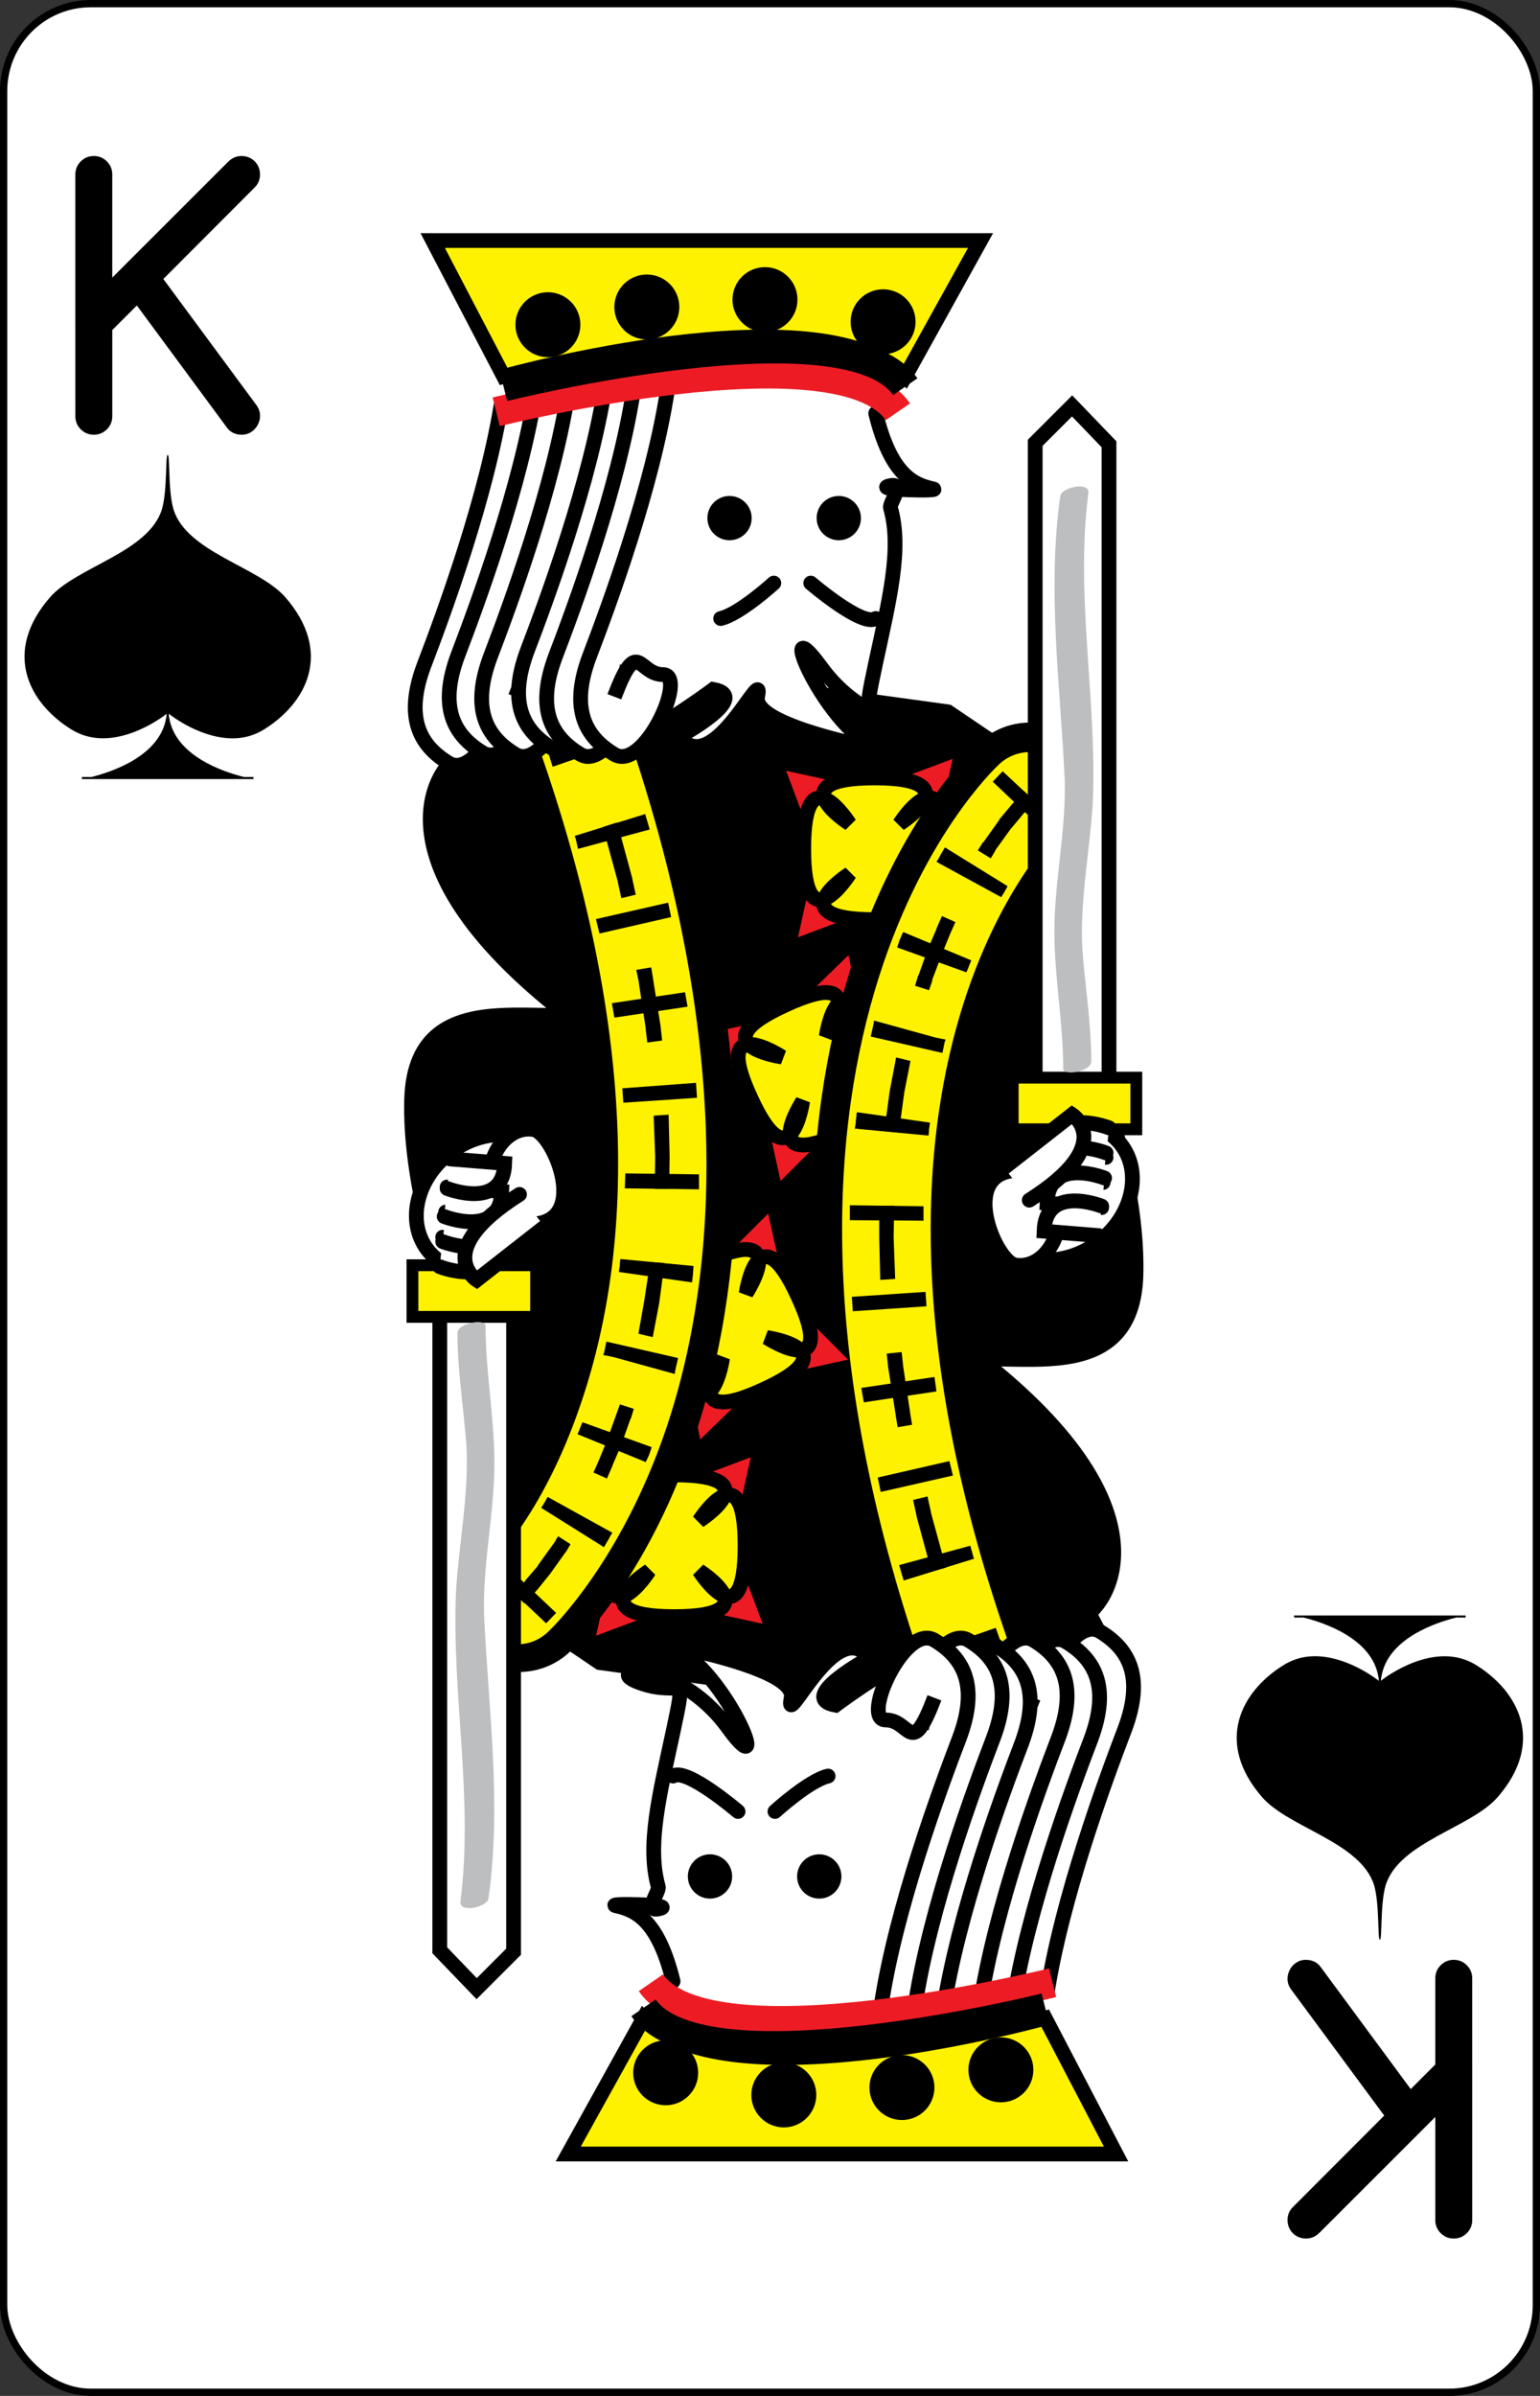 <?xml version="1.0" encoding="UTF-8" standalone="no"?>
<svg
   xmlns:dc="http://purl.org/dc/elements/1.1/"
   xmlns:cc="http://creativecommons.org/ns#"
   xmlns:rdf="http://www.w3.org/1999/02/22-rdf-syntax-ns#"
   xmlns:svg="http://www.w3.org/2000/svg"
   xmlns="http://www.w3.org/2000/svg"
   xmlns:xlink="http://www.w3.org/1999/xlink"
   xmlns:sodipodi="http://sodipodi.sourceforge.net/DTD/sodipodi-0.dtd"
   xmlns:inkscape="http://www.inkscape.org/namespaces/inkscape"
   inkscape:version="1.0 (4035a4fb49, 2020-05-01)"
   sodipodi:docname="KS.svg"
   id="svg79"
   version="1.1"
   width="2.25in"
   viewBox="-106 -164.5 212 329"
   preserveAspectRatio="none"
   height="3.5in"
   face="KS"
   class="card">
  <rect x="-106" y="-164.5" width="212" height="329" fill="#333333" stroke="none"/>
  <sodipodi:namedview
     inkscape:current-layer="svg79"
     inkscape:window-maximized="1"
     inkscape:window-y="-12"
     inkscape:window-x="-12"
     inkscape:cy="168"
     inkscape:cx="108"
     inkscape:zoom="2.2410714"
     showgrid="false"
     id="namedview81"
     inkscape:window-height="2050"
     inkscape:window-width="3240"
     inkscape:pageshadow="2"
     inkscape:pageopacity="0"
     guidetolerance="10"
     gridtolerance="10"
     objecttolerance="10"
     borderopacity="1"
     bordercolor="#666666"
     pagecolor="#ffffff" />
  <defs
     id="defs3">
    <rect
       y="-112.5"
       x="-54"
       height="225"
       width="108"
       id="XSK" />
  </defs>
  <symbol
     preserveAspectRatio="xMinYMid"
     viewBox="-500 -500 1000 1000"
     id="VSK">
    <path
       id="path5"
       fill="none"
       stroke-miterlimit="1.5"
       stroke-linecap="square"
       stroke-width="80"
       stroke="black"
       d="M-285 -460L-85 -460M-185 -460L-185 460M-285 460L-85 460M85 -460L285 -460M185 -440L-170 155M85 460L285 460M185 440L-10 -70" />
  </symbol>
  <symbol
     preserveAspectRatio="xMinYMid"
     viewBox="-600 -600 1200 1200"
     id="SSK">
    <path
       id="path8"
       fill="black"
       d="M0 -500C100 -250 355 -100 355 185A150 150 0 0 1 55 185A10 10 0 0 0 35 185C35 385 85 400 130 500L-130 500C-85 400 -35 385 -35 185A10 10 0 0 0 -55 185A150 150 0 0 1 -355 185C-355 -100 -100 -250 0 -500Z" />
  </symbol>
  <symbol
     viewBox="0 0 1300 2000"
     preserveAspectRatio="none"
     id="SK1">
    <path
       id="path11"
       d="M332.371,0c88.22,119.616 128.095,183.372 160.656,258.629 185.6,-26.833 338.984,-27.211 490.812,-11.951C1001.844,184.724 1020.823,132.912 1113.039,0Zm267.268,515.951 -80.883,8.145c28.994,102.605 53.965,208.515 65.23,318.311 45.727,12.111 90.838,10.199 145.258,-2.66 18.212,-90.03 50.36,-181.392 99.775,-273.039L825,555l-5,10c-6.315,3.149 -12.962,3.442 -20.098,5.691 -9.127,2.877 -18.921,7.52 -28.443,10.033 -12.15,3.206 -24.488,9.021 -34.227,5.266 -2.956,-1.14 -6.435,5.099 -9.559,5.686 -30.626,66.529 -53.395,133.098 -69.197,198.908 -12.675,-95.584 -34.375,-186.992 -58.838,-274.633zm464.432,16.25C937.675,700.998 894.134,856.195 889.969,1012.398c-4.019,150.704 31.809,303.814 77.965,460.891l29.756,-5.18C951.403,1310.87 916.049,1159.744 919.957,1013.199 924.036,860.222 966.191,710.072 1093.408,543.107Zm40.959,22.576c-6.331,12.109 -12.939,24.242 -2.119,34.828l-0.606,0.928c-7.811,-2.064 -16.084,-3.577 -24.594,-4.805 4.907,6.631 9.912,13.033 15.139,18.908 0.049,0.055 0.099,0.107 0.148,0.162L1092.865,605c-13.847,-2.911 -25.317,-1.308 -31.523,16.498 36.516,-9.692 77.408,41.578 93.658,13.662 19.09,-26.057 -44.254,-43.038 -49.971,-80.383zm-182.354,28.092c-52.25,89.741 -85.238,178.048 -103.754,265.162l0.625,-3.574c-72.769,24.696 -130.935,38.697 -187.996,35.686 -46.96,-2.478 -91.359,-17.019 -139,-43.938l6.045,70.266c42.383,19.491 85.216,31.237 129.793,33.59 59.632,3.147 116.435,-8.74 179.432,-28.578l0.365,-2.086c-25.803,186.761 10.545,368.226 61.088,546.793l29.701,-5.303c-41.413,-146.031 -72.926,-292.294 -68.984,-440.088 3.66,-137.267 37.13,-276.209 122.848,-420.254zm135.973,48.189c-5.839,12.354 -11.954,24.743 -0.717,34.885l0.746,1.244c-8.273,-1.914 -17.053,-3.17 -26.08,-4.104 5.143,6.395 10.372,12.559 15.678,18.426 -14.076,-2.122 -25.11,-0.068 -30.596,17.973 36.096,-11.153 79.018,38.431 94.133,9.885 18.026,-26.803 -45.951,-41.223 -53.164,-78.309zm-45.416,78.002c-3.708,13.152 -7.684,26.384 5.08,34.521l-1.494,0.975c-7.733,-0.342 -15.77,-0.114 -23.963,0.408 6.232,5.542 12.514,10.832 18.846,15.682 -14.213,0.129 -25.103,3.985 -27.52,22.686 33.746,-16.986 84.299,24.793 94.469,-5.865 13.33,-29.422 -52.152,-33.031 -65.418,-68.406zm-33.439,80.639c-3.119,13.304 -6.5,26.701 6.613,34.262L984.811,825c-7.696,0.009 -15.665,0.594 -23.775,1.475 6.797,5.523 13.637,10.767 20.576,15.354l-0.756,0.486c-14.136,0.625 -25.196,4.087 -26.777,22.877 32.957,-18.472 85.318,21.014 94.113,-10.066 12.007,-29.987 -53.571,-30.677 -68.398,-65.426zM1150,873.262c-25,0 -40,28.656 -40,50 0,45 60.558,39.404 63.461,16.922C1175,928.262 1155,903.262 1155,903.262c29.5,-1.394 55.467,25.08 85,25 17.4,-0.047 45,-15 45,-15 -0.209,-10.804 7.894,-19.65 0,-35 -25,10 -92.951,-5 -135,-5zm-74.178,62.332c-14.874,145.401 90.629,322.342 169.904,450.613 20.904,-10.569 39.291,-21.058 54.273,-31.178v-100.633c-20.325,-34.638 -47.214,-80.736 -61.924,-111.625 2.523,-0.845 5.001,-1.943 7.389,-3.318 7.699,-4.327 10.439,-14.291 6.02,-21.945 -4.428,-7.669 -14.458,-10.277 -22.061,-5.736l0.076,-0.045c-5.123,2.958 -6.953,0.96 -7.631,-0.215 -0.678,-1.174 -1.492,-3.757 3.631,-6.715l-0.074,0.043c6.723,-3.756 9.281,-11.437 7.744,-17.752 -1.537,-6.315 -7.336,-11.962 -15.033,-12.209 -3.045,-0.098 -6.054,0.679 -8.674,2.232 -10.106,5.85 -16.822,15.49 -19.033,25.885 1.286,-7.914 5.431,-14.987 11.6,-20.396 -64.959,-8.966 -89.068,-50.868 -70.643,-126.299 -20.211,-6.354 -38.718,-13.672 -55.564,-20.707zm-426.514,5.658c-23.724,0.182 -47.176,9.732 -42.457,28.648L605,970c-75,-75 -75,135 0,60l1.926,-0.188c-10.12,38.447 95.556,38.582 86.252,0.406L695,1030c75,75 75,-135 0,-60l-1.609,-1.191c3.636,-18.553 -20.358,-27.738 -44.082,-27.557zM965.021,1048.998c-4.162,-0.01 -8.365,0.752 -12.443,2.363 -18.628,7.361 -26.999,29.555 -19.348,48.988 3.147,8.257 12.605,12.435 20.828,9.186 8.235,-3.254 12.289,-12.794 8.914,-20.98l0.033,0.082c-2.173,-5.5 0.068,-7.016 1.33,-7.516 1.261,-0.498 3.935,-0.926 6.109,4.576l-0.031,-0.078c2.729,7.202 9.952,10.857 16.424,10.264 6.472,-0.593 12.909,-5.5 14.283,-13.078 0.544,-3.002 0.215,-6.097 -0.941,-8.92 -5.775,-14.552 -19.179,-24.082 -33.377,-24.838 -0.592,-0.032 -1.187,-0.048 -1.781,-0.049zm0.113,12.004c0.393,0 0.787,0.015 1.18,0.037 9.431,0.54 18.631,6.935 22.73,17.309a6.001,6.001 0 0 0 0.033,0.078c0.291,0.708 0.373,1.483 0.236,2.236 -0.435,2.397 -1.798,3.109 -3.572,3.272 -1.774,0.163 -3.242,-0.289 -4.105,-2.566a6.001,6.001 0 0 0 -0.031,-0.08c-3.999,-10.121 -14.039,-14.344 -21.678,-11.326 -7.639,3.018 -12.081,12.964 -8.082,23.086a6.001,6.001 0 0 0 0.033,0.082c0.879,2.133 -0.083,4.398 -2.229,5.246 -2.146,0.848 -4.397,-0.147 -5.213,-2.305a6.001,6.001 0 0 0 -0.033,-0.084c-5.465,-13.831 0.527,-28.701 12.582,-33.465 2.637,-1.042 5.394,-1.534 8.148,-1.52zm252.615,25.869c2.434,0.078 3.339,1.324 3.76,3.055 0.421,1.731 0.191,3.25 -1.936,4.438a6.001,6.001 0 0 0 -0.074,0.043c-9.425,5.441 -12.128,15.992 -8.021,23.105 4.107,7.113 14.596,10.047 24.021,4.606a6.001,6.001 0 0 0 0.076,-0.045c1.981,-1.183 4.364,-0.563 5.518,1.435 1.153,1.998 0.497,4.37 -1.518,5.494a6.001,6.001 0 0 0 -0.076,0.045c-12.879,7.436 -28.47,3.691 -34.951,-7.535 -6.481,-11.226 -1.928,-26.599 10.951,-34.035a6.001,6.001 0 0 0 0.072,-0.043c0.657,-0.392 1.413,-0.587 2.178,-0.562zm-186.35,21.32c-4.162,0 -8.367,0.752 -12.445,2.363 -18.629,7.361 -26.998,29.56 -19.344,48.994 3.149,8.254 12.605,12.43 20.826,9.182 8.236,-3.254 12.288,-12.796 8.912,-20.983l0.033,0.084c-2.174,-5.502 0.07,-7.019 1.332,-7.518 1.261,-0.498 3.933,-0.926 6.107,4.576l-0.029,-0.078c2.729,7.202 9.95,10.857 16.422,10.264 6.472,-0.593 12.911,-5.5 14.285,-13.078 0.544,-2.999 0.214,-6.091 -0.94,-8.912 -5.773,-14.556 -19.178,-24.09 -33.379,-24.846 -0.592,-0.032 -1.187,-0.048 -1.781,-0.049zm0.111,12.004c0.393,0 0.787,0.015 1.18,0.037 9.431,0.54 18.634,6.935 22.732,17.309a6.001,6.001 0 0 0 0.031,0.078c0.291,0.708 0.373,1.485 0.236,2.238 -0.435,2.396 -1.797,3.107 -3.57,3.27 -1.774,0.163 -3.244,-0.289 -4.107,-2.567a6.001,6.001 0 0 0 -0.029,-0.078c-3.999,-10.121 -14.041,-14.346 -21.68,-11.328 -7.639,3.018 -12.081,12.964 -8.082,23.086a6.001,6.001 0 0 0 0.033,0.084c0.88,2.133 -0.083,4.398 -2.229,5.246 -2.146,0.848 -4.397,-0.148 -5.213,-2.307a6.001,6.001 0 0 0 -0.031,-0.082c-5.465,-13.831 0.527,-28.703 12.582,-33.467 2.637,-1.042 5.393,-1.534 8.146,-1.52zm39.018,63.867c-4.162,-0.01 -8.367,0.752 -12.445,2.363 -18.631,7.362 -27.002,29.562 -19.344,48.998 3.15,8.252 12.606,12.426 20.826,9.178 8.236,-3.254 12.288,-12.796 8.912,-20.983l0.033,0.082c-2.174,-5.502 0.07,-7.017 1.332,-7.516 1.261,-0.498 3.935,-0.926 6.109,4.576l-0.031,-0.078c2.729,7.202 9.952,10.857 16.424,10.264 6.472,-0.593 12.909,-5.5 14.283,-13.078 0.544,-2.999 0.214,-6.091 -0.939,-8.912 -5.773,-14.556 -19.178,-24.09 -33.379,-24.846 -0.592,-0.032 -1.187,-0.048 -1.781,-0.049zm0.111,12.004c0.393,0 0.787,0.015 1.18,0.037 9.431,0.54 18.634,6.935 22.732,17.309a6.001,6.001 0 0 0 0.031,0.078c0.291,0.708 0.375,1.485 0.238,2.238 -0.435,2.395 -1.799,3.107 -3.572,3.269 -1.774,0.163 -3.244,-0.289 -4.107,-2.566a6.001,6.001 0 0 0 -0.029,-0.08c-3.999,-10.121 -14.041,-14.344 -21.68,-11.326 -7.639,3.018 -12.081,12.964 -8.082,23.086a6.001,6.001 0 0 0 0.033,0.082c0.88,2.133 -0.083,4.4 -2.229,5.248 -2.146,0.848 -4.397,-0.148 -5.213,-2.307a6.001,6.001 0 0 0 -0.031,-0.082c-5.465,-13.831 0.527,-28.703 12.582,-33.467 2.637,-1.042 5.393,-1.534 8.146,-1.52zm16.986,75.674c-4.162,0 -8.367,0.752 -12.445,2.363 -18.631,7.362 -27.002,29.562 -19.344,48.998 3.15,8.252 12.606,12.426 20.826,9.178 8.236,-3.254 12.288,-12.796 8.912,-20.982l0.033,0.082c-2.174,-5.502 0.07,-7.017 1.332,-7.516 1.261,-0.498 3.933,-0.926 6.107,4.576l-0.029,-0.078c2.729,7.202 9.95,10.857 16.422,10.264 6.472,-0.593 12.911,-5.5 14.285,-13.078 0.544,-2.999 0.214,-6.091 -0.94,-8.912 -5.773,-14.556 -19.178,-24.09 -33.379,-24.846 -0.592,-0.032 -1.187,-0.048 -1.781,-0.049zm0.111,12.004c0.393,0 0.787,0.015 1.18,0.037 9.431,0.54 18.633,6.935 22.732,17.309a6.001,6.001 0 0 0 0.031,0.078c0.291,0.708 0.373,1.485 0.236,2.238 -0.435,2.395 -1.797,3.107 -3.57,3.27 -1.774,0.163 -3.244,-0.289 -4.107,-2.566a6.001,6.001 0 0 0 -0.029,-0.08c-3.999,-10.121 -14.041,-14.344 -21.68,-11.326 -7.638,3.018 -12.081,12.964 -8.082,23.086a6.001,6.001 0 0 0 0.033,0.084c0.88,2.133 -0.083,4.398 -2.228,5.246 -2.146,0.848 -4.397,-0.148 -5.213,-2.307a6.001,6.001 0 0 0 -0.031,-0.082c-5.465,-13.831 0.527,-28.703 12.582,-33.467 2.637,-1.042 5.393,-1.534 8.146,-1.52zm-11.049,70.318c-4.162,-0.01 -8.365,0.752 -12.443,2.363 -18.628,7.361 -26.999,29.555 -19.348,48.988 3.146,8.258 12.607,12.437 20.83,9.188 8.236,-3.254 12.288,-12.796 8.912,-20.983l0.033,0.082c-2.173,-5.5 0.068,-7.017 1.33,-7.516 1.261,-0.498 3.935,-0.926 6.109,4.576l-0.031,-0.078c2.729,7.202 9.952,10.857 16.424,10.264 6.472,-0.593 12.909,-5.5 14.283,-13.078 0.544,-3.002 0.215,-6.097 -0.941,-8.92 -5.775,-14.552 -19.179,-24.082 -33.377,-24.838 -0.592,-0.032 -1.187,-0.048 -1.781,-0.049zm0.113,12.004c0.394,0 0.787,0.015 1.18,0.037 9.431,0.54 18.631,6.935 22.73,17.309a6.001,6.001 0 0 0 0.033,0.078c0.291,0.708 0.373,1.485 0.236,2.238 -0.435,2.395 -1.799,3.107 -3.572,3.269 -1.774,0.163 -3.243,-0.289 -4.106,-2.566a6.001,6.001 0 0 0 -0.031,-0.08c-3.999,-10.121 -14.039,-14.344 -21.678,-11.326 -7.639,3.018 -12.081,12.964 -8.082,23.086a6.001,6.001 0 0 0 0.033,0.082c0.88,2.133 -0.083,4.4 -2.228,5.248 -2.146,0.848 -4.397,-0.148 -5.213,-2.307a6.001,6.001 0 0 0 -0.033,-0.082c-5.465,-13.831 0.527,-28.703 12.582,-33.467 2.637,-1.042 5.394,-1.534 8.148,-1.52zm-35.863,63.289c-4.203,-0.02 -8.449,0.733 -12.565,2.359 -13.538,5.349 -21.707,18.631 -22.17,32.836 -0.038,0.704 0.047,1.385 0.236,2.023l11.756,-1.635c0.323,-9.911 5.833,-18.605 14.588,-22.064 10.645,-4.206 23.183,0.562 29.779,11.27l11.137,-3.486c-0.064,-0.967 -0.364,-1.932 -0.92,-2.809 -7.025,-11.403 -19.233,-18.434 -31.842,-18.494z"
       fill="#FC4" />
  </symbol>
  <symbol
     viewBox="0 0 1300 2000"
     preserveAspectRatio="none"
     id="SK2">
    <path
       id="path14"
       d="M1063.855 74.141C1047.059 83.326 1025.045 92.267 995.539 99.277C994.131 125.601 986.325 148.425 971.646 165.93C970.444 167.364 969.207 168.752 969.051 170.023C902.648 163.869 834.257 160.839 763.215 161.789C753.157 146.352 745.585 127.986 742.107 107.096C731.536 101.998 722.357 95.049 715 87.033C707.643 95.049 698.464 101.998 687.893 107.096C684.127 129.712 675.564 149.371 663.912 165.525C606.573 168.98 546.695 175.099 483.559 184.215C476.547 177.692 470.793 170.58 466.389 163.26C457.503 148.492 453.012 134.985 449.002 123.471C433.861 120.511 420.055 113.732 407.406 105.639C447.126 164.728 471.649 209.17 493.027 258.629C678.627 231.796 832.011 231.418 983.84 246.678C998.003 197.934 1012.76 155.464 1063.855 74.141zM631.25 517.678C644.107 564.287 656.177 612.107 666.465 661.244C675.569 636.447 685.746 611.553 696.951 586.793C692.254 591.912 686.672 595 680 595C645 595 645 540 675 540C676.104 540 677.153 540.047 678.15 540.139L678.182 535.973C675.085 535.973 671.435 534.529 667.406 531.047C660.373 533.355 650.455 530.879 637.426 520.051L631.25 517.678zM518.947 524.914C515.546 526.357 511.839 526.239 508.502 525.521C503.348 528.297 497.361 529.336 491.195 528.654C484.094 531.958 476.436 533.469 469.811 533.631C463.685 537.574 456.125 539.106 449.162 538.828C444.2 540.953 438.827 542.138 433.611 542.404L430.535 543.131C454.397 627.37 475.114 712.255 487.643 798.211C522 819.978 553.027 834.367 583.875 842.377C572.721 732.611 547.751 626.7 518.947 524.914zM882.594 540C882.926 541.554 883.252 543.132 883.578 544.705C883.464 543.115 883.146 541.541 882.594 540zM883.578 544.705C885.225 567.572 844.03 593.551 829.023 566.604C779.604 658.354 747.456 749.716 729.084 839.783C758.674 832.915 791.076 822.751 827.896 809.906C847.43 735.216 878.021 659.566 922.676 582.869L920 580C915.59 579.54 912.11 578.173 909.146 576.006C892.506 589.085 888.127 566.63 883.578 544.705zM937.934 863.049C928.182 906.566 922.785 950.168 920.732 994.363C982.018 1010.978 1035.289 1046.283 1075.721 1093.934C1059.315 1040.145 1050.862 985.711 1056.338 933.672L1057.477 927.842C1005.758 905.266 966.389 883.861 937.934 863.049zM499.986 940.158C500.959 978.821 499.712 1017.32 495.654 1056.074C517.483 1049.431 539.116 1043.711 560.176 1038.932C544.742 1020.595 545.106 976.912 560.887 960.197C540.289 955.114 519.962 948.245 499.986 940.158zM1119.342 952.885C1119.81 964.723 1120.751 976.658 1122.133 988.666C1101.759 1006.088 1087.14 1030.017 1105 1081.668C1120.15 1068.363 1127.607 1054.074 1130.412 1039.195C1132.273 1048.021 1134.345 1056.866 1136.621 1065.723C1118.693 1086.985 1106.929 1113.351 1135 1162.596C1147.074 1147.197 1151.85 1132.222 1152.139 1117.512C1155.734 1128.05 1159.581 1138.578 1163.67 1149.078C1148.643 1170.57 1141.074 1197.104 1170 1242.082C1180.628 1226.925 1184.751 1212.497 1184.746 1198.533C1189.141 1208.04 1193.711 1217.502 1198.443 1226.908C1185.588 1250.236 1180.499 1277.678 1215 1319.615C1223.569 1303.728 1226.078 1289.248 1224.684 1275.68C1229.332 1283.792 1234.085 1291.844 1238.939 1299.826C1228.721 1321.355 1225.768 1346.225 1253.148 1381.086L1265.816 1374.576C1268.845 1364.247 1269.417 1354.58 1268.195 1345.398C1272.741 1352.117 1277.346 1358.768 1282.006 1365.35L1292.828 1359.861C1282.071 1344.709 1271.608 1329.168 1261.516 1313.316C1275.125 1324.08 1287.869 1328.221 1300 1328.684L1300 1297.465C1284.77 1287.494 1267.191 1282.267 1244.959 1286.467C1236.507 1272.301 1228.377 1257.929 1220.619 1243.4C1246.03 1267.493 1269.307 1266.055 1291.295 1260C1270.079 1234.506 1246.495 1213.241 1208.025 1219.008C1200.016 1202.951 1192.49 1186.742 1185.516 1170.447C1212.745 1199.698 1237.589 1198.546 1260.994 1192.178C1239.786 1166.535 1216.18 1145.144 1177.469 1150.99C1168.584 1128.723 1160.775 1106.348 1154.219 1084.029C1166.319 1097.422 1177.949 1104.767 1189.189 1108.254L1194.098 1092.965L1202.293 1082.398C1182.51 1079.74 1166.517 1074.026 1154.35 1065.228C1152.637 1065.35 1150.903 1065.509 1149.127 1065.744C1148.591 1063.706 1148.077 1061.67 1147.562 1059.633C1125.401 1038.764 1119.909 1004.457 1131.523 956.363L1119.342 952.885zM650 980A25 20 0 0 0 625 1000A25 20 0 0 0 650 1020A25 20 0 0 0 675 1000A25 20 0 0 0 650 980zM965.078 1055C961.62 1054.99 958.139 1055.615 954.781 1056.941C939.432 1063.006 932.25 1081.554 938.824 1098.191A10.001 10.001 0 1 0 957.426 1090.842C954.339 1083.03 957.683 1077.3 962.133 1075.541C966.583 1073.783 972.939 1075.68 976.025 1083.492A10.001 10.001 0 0 0 995.219 1081.734A10.001 10.001 0 0 0 994.627 1076.143C989.491 1063.144 977.428 1055.034 965.078 1055zM1217.943 1080.875A10.001 10.001 0 0 0 1212.5 1082.281C1197.007 1091.226 1191.102 1110.219 1199.353 1124.512C1207.605 1138.804 1227.007 1143.187 1242.5 1134.242A10.001 10.001 0 1 0 1232.5 1116.922C1225.226 1121.122 1219.066 1118.656 1216.674 1114.512C1214.282 1110.368 1215.226 1103.801 1222.5 1099.602A10.001 10.001 0 0 0 1217.943 1080.875zM1031.457 1114.193C1027.999 1114.184 1024.518 1114.808 1021.16 1116.135C1005.811 1122.2 998.629 1140.749 1005.203 1157.387A10.001 10.001 0 1 0 1023.803 1150.035C1020.716 1142.224 1024.06 1136.493 1028.51 1134.734C1032.96 1132.976 1039.316 1134.874 1042.402 1142.686A10.001 10.001 0 0 0 1061.596 1140.928A10.001 10.001 0 0 0 1061.004 1135.336C1055.868 1122.338 1043.807 1114.227 1031.457 1114.193zM925.746 1141.103C935.673 1232.444 957.432 1326.019 984.777 1422.793C1007.052 1392.032 1020 1352.658 1020 1310C1020 1236.73 981.8 1173.147 925.746 1141.103zM1070.586 1190.064C1067.128 1190.055 1063.647 1190.679 1060.289 1192.006C1044.94 1198.071 1037.758 1216.618 1044.332 1233.256A10.001 10.001 0 1 0 1062.932 1225.906C1059.845 1218.095 1063.188 1212.364 1067.639 1210.605C1072.089 1208.847 1078.447 1210.745 1081.533 1218.557A10.001 10.001 0 0 0 1100.725 1216.799A10.001 10.001 0 0 0 1100.133 1211.207C1094.997 1198.209 1082.936 1190.099 1070.586 1190.064zM1152.299 1267.83C1154.089 1281.672 1155 1295.765 1155 1310C1155 1352.701 1146.799 1394.137 1131.674 1432.363C1166.006 1420.725 1198.885 1407.704 1228.283 1395.701C1204.467 1357.914 1177.573 1314.17 1152.299 1267.83zM1087.684 1277.742C1084.226 1277.733 1080.744 1278.357 1077.387 1279.684C1062.038 1285.749 1054.855 1304.298 1061.43 1320.936A10.001 10.001 0 1 0 1080.029 1313.584C1076.943 1305.772 1080.286 1300.042 1084.736 1298.283C1089.186 1296.525 1095.542 1298.423 1098.629 1306.234A10.001 10.001 0 0 0 1117.822 1304.477A10.001 10.001 0 0 0 1117.23 1298.885C1112.094 1285.886 1100.034 1277.776 1087.684 1277.742zM1076.746 1360.064C1073.288 1360.055 1069.809 1360.679 1066.451 1362.006C1051.102 1368.071 1043.918 1386.618 1050.492 1403.256A10.001 10.001 0 1 0 1069.094 1395.906C1066.007 1388.095 1069.351 1382.364 1073.801 1380.605C1078.251 1378.847 1084.607 1380.745 1087.693 1388.557A10.001 10.001 0 0 0 1106.887 1386.799A10.001 10.001 0 0 0 1106.295 1381.207C1101.159 1368.209 1089.096 1360.099 1076.746 1360.064zM1040.971 1435.355C1037.482 1435.334 1033.968 1435.956 1030.58 1437.295C1019.434 1441.699 1012.594 1452.688 1012.201 1464.746L1067.672 1450.998C1061.686 1441.281 1051.438 1435.419 1040.971 1435.355z"
       fill="red" />
  </symbol>
  <symbol
     viewBox="0 0 1300 2000"
     preserveAspectRatio="none"
     id="SK3">
    <path
       id="path17"
       d="M799.328,293.695a11.451,19.017 0 0 0 -11.453,19.016 11.451,19.017 0 0 0 11.453,19.018 11.451,19.017 0 0 0 11.451,-19.018 11.451,19.017 0 0 0 -11.451,-19.016zm141.42,3.898a11.451,19.017 0 0 0 -11.451,19.018 11.451,19.017 0 0 0 11.451,19.016 11.451,19.017 0 0 0 11.451,-19.016 11.451,19.017 0 0 0 -11.451,-19.018zm15.084,125.631c-0.403,-0.01 -0.817,-0.009 -1.242,0.002C944.593,423.492 940,435 940,435c0,0 7.228,-7.706 15.049,-7.947C970.935,426.564 953.648,459.805 940,460c-9.9,0.141 -30,-25 -50,-25v10c20,0 35.734,19.841 50,20 23.033,0.257 41.219,-41.17 15.832,-41.775zM750,423.283c-24.988,0.769 -25.073,52.424 6.025,51.307C783.412,473.606 815,445 860,445v-10c-55,2.539 -60.544,24.922 -100,32.16 -25.561,4.689 -26.812,-35.184 -10,-37.16 9.932,-1.167 10,17.332 10,17.332 0.288,0.046 10,-24.665 -10,-24.049zm-171.355,91.936 -39.818,6.301c1.757,6.234 3.501,12.48 5.227,18.742l19.27,-5.219c1.3,-0.372 2.644,-0.566 3.996,-0.578 7.586,-0.066 14.026,5.542 15.006,13.064 0.98,7.523 -3.81,14.592 -11.16,16.471l-19.287,5.223c0.323,1.219 0.642,2.442 0.963,3.662l19.318,-4.977c1.304,-0.355 2.65,-0.533 4.002,-0.527 7.586,0.028 13.955,5.714 14.842,13.248 0.886,7.534 -3.99,14.544 -11.361,16.332l-19.33,4.979c0.317,1.264 0.636,2.526 0.951,3.791L580.75,601.006c1.309,-0.337 2.657,-0.495 4.008,-0.471 7.585,0.135 13.875,5.911 14.654,13.457 0.78,7.546 -4.196,14.487 -11.594,16.17l-19.494,4.725c0.267,1.138 0.527,2.279 0.793,3.418l19.43,-4.387c1.314,-0.316 2.665,-0.454 4.016,-0.408 7.582,0.255 13.78,6.132 14.439,13.689 0.66,7.558 -4.426,14.417 -11.85,15.982l-19.438,4.389c0.257,1.181 0.513,2.363 0.768,3.545l19.689,-4.08c0.829,-0.184 1.673,-0.298 2.521,-0.34 7.865,-0.385 14.69,5.377 15.629,13.195 0.939,7.819 -4.328,15.032 -12.061,16.52l-19.691,4.082c0.24,1.21 0.491,2.417 0.729,3.629l19.738,-3.697c0.833,-0.168 1.68,-0.265 2.529,-0.289 7.869,-0.23 14.578,5.661 15.365,13.494 0.788,7.833 -4.614,14.942 -12.371,16.283l-19.74,3.697c0.347,1.947 0.678,3.9 1.018,5.85l19.824,-3.256c0.837,-0.15 1.685,-0.228 2.535,-0.234 7.875,-0.058 14.454,5.983 15.066,13.834 0.613,7.851 -4.949,14.84 -12.738,16.004l-19.822,3.256c0.259,1.674 0.526,3.345 0.779,5.021l19.9,-2.789c0.84,-0.13 1.689,-0.188 2.539,-0.174 7.875,0.126 14.313,6.321 14.74,14.186 0.428,7.865 -5.3,14.72 -13.115,15.699l-19.887,2.787c0.171,1.32 0.326,2.645 0.494,3.967l20.002,-2.309c0.843,-0.11 1.694,-0.148 2.543,-0.113 7.866,0.323 14.143,6.67 14.379,14.539 0.236,7.869 -5.65,14.582 -13.482,15.375l-19.996,2.309c0.319,3.054 0.647,6.106 0.945,9.166l40.555,3.547C634.396,733.159 608.541,621.647 578.645,515.219Zm228.225,50.76c-2.608,1.169 -6.12,0.489 -9.408,2.451 -5.489,3.276 -10.728,8.783 -12.809,4.951 -5.704,10.459 -13.446,8.301 -17.004,5.836 -6.339,5.023 -7.062,5.092 -13.25,2.418 -43.388,89.803 -71.919,179.659 -88.082,268.023l27.844,-3.664 -6.57,-1.365c-7.645,-1.475 -12.89,-8.555 -12.076,-16.299 0.814,-7.743 7.416,-13.576 15.201,-13.43 1,0.019 1.996,0.138 2.973,0.355l19.428,4.033c0.122,-0.547 0.245,-1.094 0.367,-1.641l-19.287,-4.656c-7.316,-1.656 -12.284,-8.461 -11.633,-15.934 0.652,-7.473 6.722,-13.317 14.215,-13.682 1.501,-0.073 3.005,0.08 4.461,0.453l19.256,4.65c0.286,-1.112 0.57,-2.225 0.859,-3.338l-19.098,-5.303c-7.254,-1.904 -11.988,-8.873 -11.084,-16.318 0.904,-7.445 7.169,-13.079 14.668,-13.191 1.503,-0.023 3.001,0.181 4.443,0.604l19.074,5.297c0.345,-1.175 0.692,-2.35 1.041,-3.525l-18.9,-5.943c-7.185,-2.149 -11.679,-9.274 -10.523,-16.684 1.155,-7.41 7.606,-12.828 15.104,-12.688 1.503,0.029 2.993,0.283 4.42,0.754l18.879,5.936c0.333,-1.006 0.676,-2.013 1.012,-3.02L721.699,714.5c-6.841,-2.294 -11.08,-9.134 -10.09,-16.281 0.99,-7.147 6.928,-12.577 14.135,-12.926 2.005,-0.097 4.008,0.209 5.893,0.9l18.68,6.557c0.455,-1.238 0.916,-2.475 1.377,-3.713l-18.465,-7.18c-6.762,-2.52 -10.77,-9.498 -9.543,-16.609 1.227,-7.111 7.343,-12.34 14.559,-12.447 2.006,-0.03 3.998,0.342 5.857,1.096l18.467,7.182c0.467,-1.15 0.935,-2.3 1.406,-3.449l-18.223,-7.779c-6.675,-2.74 -10.454,-9.844 -8.996,-16.91 1.458,-7.066 7.741,-12.093 14.955,-11.967 2.007,0.035 3.986,0.473 5.82,1.287l18.234,7.783c0.395,-0.889 0.789,-1.777 1.188,-2.666l-17.969,-8.344c-6.588,-2.946 -10.144,-10.165 -8.465,-17.184 1.679,-7.018 8.116,-11.848 15.324,-11.494 2.004,0.098 3.968,0.598 5.775,1.469l17.986,8.354c5.498,-11.396 11.253,-22.797 17.264,-34.199zM1280,635l-0.414,244.9c1.722,-0.367 3.673,-0.942 5.414,-1.639 7.894,15.35 -0.209,24.196 0,35 0,0 -16.381,8.87 -31.859,12.967 -4.612,1.221 -9.146,2.022 -13.141,2.033 -29.533,0.08 -55.499,-26.394 -85,-25 0,0 5.674,7.092 10.84,15.613 26.604,3.639 36.977,19.387 59.16,19.387 2.37,0 4.672,0.493 6.818,1.359l19.924,-7.479 -0.115,0.643c52.27,-12.886 60.404,14.8 13.373,30.477 -2.981,0.994 -5.825,1.851 -8.041,2.5 45.309,0.323 44.386,24.242 -5.641,32.682 -4.86,0.82 -9.389,1.418 -13.594,1.818l0.105,3.15c60.358,-2.457 63.623,25.989 7.922,32.506l-2.727,2.348c48.493,-0.363 49.541,26.362 1.643,32.652l-3.356,4.795c13.875,5.134 23.688,17.772 23.688,32.549 0,15.64 -10.99,28.884 -26.633,33.285 13.983,31.05 41.112,77.807 61.633,112.83V648.309l-0.012,-0.494C1293.407,643.451 1286.743,639.181 1280,635Zm-100.041,43.84c-63.681,93.401 -92.263,173.702 -104.221,256.684 16.804,7.056 35.371,14.397 53.775,20.051C1117.855,949.112 1110,939.469 1110,923.262c0,-21.344 15,-50 40,-50 8.72,0 18.553,0.645 29.443,1.658zm-676.139,177.029 -9.639,19.037 13.621,6.1 -3.668,8.012 -5,-2.619c-3.58,-1.977 -6.447,3.498 -2.783,5.314l10.605,5.557 8.82,-19.268 -13.4,-6 4.111,-8.119c3.42,1.698 6.837,3.377 10.24,4.939 4.102,1.883 8.194,3.619 12.285,5.326l-4.461,10.938 -6.791,16.674 2.768,1.137c6.016,2.471 12.036,4.757 18.062,6.871 6.287,2.206 12.59,4.229 18.922,6.014l2.867,0.807 5.842,-20.162 -2.908,-0.82c-4.977,-1.403 -9.954,-3.058 -14.932,-4.777l2.918,-8.326c4.841,1.682 9.678,3.287 14.512,4.672 4.613,1.321 9.253,2.441 13.902,3.496l-2.631,11.664 -3.941,17.568 2.889,0.68c6.453,1.52 12.926,2.794 19.42,3.859 6.846,1.123 13.729,2.018 20.66,2.646l2.973,0.27 2,-20.902 -3.004,-0.271c-5.463,-0.495 -10.89,-1.262 -16.311,-2.105l1.43,-8.883c5.234,0.83 10.475,1.572 15.744,2.066 3.871,0.364 7.757,0.65 11.658,0.855 0.917,0.048 1.873,0.051 2.809,0.084l-0.402,11.934 -0.596,18.016 2.959,0.137c6.123,0.28 12.202,0.324 18.26,0.221 6.506,0.219 14.433,-0.85 20.162,-0.949l3.17,-0.055 -1.529,-21.098 -3,0.229c-5.258,0.398 -10.501,0.581 -15.744,0.699v-9.002c5.017,-0.145 10.037,-0.341 15.084,-0.715 5.647,-0.419 11.353,-1.067 17.088,-1.807l1.562,12.098 2.262,17.863 2.967,-0.365c6.582,-0.81 13.183,-1.807 19.809,-2.951 6.232,-1.077 12.493,-2.285 18.807,-3.645l2.924,-0.629 -4.352,-20.543 -2.943,0.635c-5.07,1.092 -10.075,2.023 -15.07,2.916l-1.59,-9.047c4.877,-0.833 9.773,-1.726 14.725,-2.773 4.77,-1.009 9.608,-2.148 14.471,-3.322l2.887,11.758 4.238,17.518 2.906,-0.691c6.119,-1.455 12.3,-3.066 18.531,-4.773 5.766,-1.58 11.587,-3.247 17.506,-5.041l2.857,-0.867 -5.994,-20.125 -2.885,0.875c-4.803,1.455 -9.479,2.764 -14.129,4.033l-2.416,-8.781c4.588,-1.239 9.203,-2.52 13.898,-3.908 4.889,-1.445 9.866,-2.985 14.869,-4.553l9.59,30.246L810,900l-1.83,-5.883 -9.555,-30.131 -2.857,0.904c-5.962,1.887 -11.832,3.686 -17.625,5.398 -5.645,1.669 -11.208,3.254 -16.645,4.682l-2.936,0.77 5.605,20.371 2.873,-0.764c4.681,-1.245 9.47,-2.645 14.289,-4.078l2.572,8.631c-4.868,1.45 -9.708,2.863 -14.484,4.172 -5.207,1.427 -10.334,2.725 -15.438,3.975l-2.822,-11.662 -4.311,-17.557 -2.92,0.723c-5.804,1.439 -11.529,2.75 -17.199,3.949 -5.892,1.246 -11.709,2.37 -17.424,3.283l-3.008,0.48 3.676,20.914 2.945,-0.506c5.059,-0.869 10.168,-1.893 15.297,-2.961l1.863,8.803c-5.233,1.09 -10.449,2.134 -15.629,3.029 -5.551,0.959 -11.061,1.744 -16.561,2.467l-1.502,-11.863 -2.33,-18.018 -3.002,0.42c-6.626,0.928 -13.184,1.6 -19.715,2.084 -5.929,0.44 -11.824,0.725 -17.699,0.84l-2.941,0.057v20.975l3.035,-0.035c5.387,-0.063 10.769,-0.362 16.154,-0.719l0.65,8.992c-5.696,0.292 -11.965,0.934 -16.732,0.77l-0.078,-0.002 -0.078,0.002c-5.006,0.087 -10.017,-0.015 -15.033,-0.184l0.396,-11.994 0.609,-18.062 -3.123,0.021c-1.82,0.012 -3.676,-0.068 -5.572,-0.168 -3.819,-0.202 -7.622,-0.48 -11.412,-0.836 -6.144,-0.577 -12.242,-1.356 -18.295,-2.402l-2.992,-0.518 -3.336,20.752 2.941,0.492c5.548,0.927 11.129,1.585 16.725,2.158l-0.857,8.963c-5.776,-0.589 -11.537,-1.274 -17.27,-2.215 -5.394,-0.885 -10.752,-2.002 -16.102,-3.199l2.619,-11.67 3.941,-17.479 -2.973,-0.631c-5.483,-1.162 -10.96,-2.564 -16.443,-4.135 -5.683,-1.628 -11.348,-3.429 -17.008,-5.477l-2.85,-1.031 -6.893,19.67 2.809,1.004c5.089,1.817 10.184,3.389 15.283,4.889l-2.504,8.643c-5.244,-1.539 -10.485,-3.158 -15.725,-4.996 -4.996,-1.753 -9.985,-3.697 -14.973,-5.697l4.504,-11.059 5.281,-12.947c0.509,-0.679 0.707,-1.542 0.545,-2.375 -0.182,-1.409 -1.326,-2.497 -2.742,-2.607 -4.645,-1.908 -9.296,-3.911 -13.961,-6.053 -4.237,-1.946 -8.479,-3.984 -12.734,-6.143zm310.932,4.385 -8.547,2.85 4.316,12.949zm105.051,165.312c-0.4,26.809 0.574,53.887 2.666,80.92C997.676,1139.338 1050,1218.98 1050,1310c0,57.227 -20.683,109.955 -54.734,149.438l2.182,8.9c10.688,-2.059 21.49,-4.356 32.34,-6.865 6.221,-1.439 12.456,-2.947 18.697,-4.52 15.351,-3.869 30.797,-7.909 45.66,-12.627C1113.822,1403.636 1125,1357.755 1125,1310c0,-131.706 -85.022,-249.159 -205.197,-284.434zM965,1050a35,35 0 0 1 35,35 35,35 0 0 1 -35,35 35,35 0 0 1 -35,-35 35,35 0 0 1 35,-35zm66.531,59.353a35,35 0 0 1 35,35 35,35 0 0 1 -35,35 35,35 0 0 1 -35,-35 35,35 0 0 1 35,-35zm-82.508,66.818c-5.455,0.07 -10.719,2.123 -14.787,5.795l-2.916,2.557 3.512,16.873 9.375,-8.223a7.501,7.501 0 0 0 0.08,-0.07c1.449,-1.308 3.344,-1.998 5.295,-1.928 3.766,0.135 5.835,2.216 6.814,5.029 0.98,2.813 0.651,5.731 -2.217,8.176a7.501,7.501 0 0 0 -0.08,0.068l-15.756,13.818 6.154,29.564 28.98,-12.266a7.501,7.501 0 0 0 0.098,-0.041c0.849,-0.374 1.759,-0.588 2.686,-0.629 3.698,-0.165 6.871,2.275 7.662,5.891 0.791,3.616 -1.073,7.158 -4.502,8.553a7.501,7.501 0 0 0 -0.098,0.041l-31.711,13.42 4.953,23.793 35.402,-3.986a7.501,7.501 0 0 0 0.105,-0.016c0.211,-0.027 0.423,-0.044 0.635,-0.053 0.212,-0.01 0.424,-0.01 0.637,0a7.501,7.501 0 0 0 0.004,0c4.006,0.172 7.067,3.283 7.176,7.291 0.109,4.008 -2.779,7.28 -6.77,7.67a7.501,7.501 0 0 0 -0.109,0.012l-34.01,3.832 5.854,28.123 26.885,4.912a7.501,7.501 0 0 0 0.098,0.02c4.215,0.712 6.897,4.541 6.129,8.746 -0.768,4.205 -4.632,6.836 -8.826,6.012a7.501,7.501 0 0 0 -0.098,-0.019l-20.889,-3.816 3.301,15.855 14.795,2.703h0.002c12.217,2.4 24.233,-5.787 26.471,-18.035 2.238,-12.249 -6.107,-24.156 -18.385,-26.23l-24.207,-4.424 24.451,-2.754c11.688,-1.142 20.622,-11.268 20.303,-23.008 -0.319,-11.738 -9.79,-21.36 -21.521,-21.867h-0.004c-1.272,-0.055 -2.547,-10e-5 -3.811,0.158l0.105,-0.014 -16.041,1.807 14.826,-6.275c10.098,-4.107 15.834,-15.005 13.504,-25.654 -2.33,-10.649 -12.094,-18.154 -22.984,-17.668 -2.778,0.124 -5.511,0.761 -8.057,1.881 -10e-4,6e-4 -0.003,0 -0.004,0l-20.217,8.557 16.674,-14.625 -0.08,0.068c7.545,-6.432 9.455,-16.474 6.652,-24.523 -2.803,-8.049 -10.537,-14.733 -20.445,-15.088 -0.365,-0.013 -0.73,-0.016 -1.094,-0.012zm15.766,169.148 -3.299,-15.854 -1.287,-0.234 3.807,15.945zm-9.152,-43.977 -3.07,-14.75 -2.312,0.26 3.348,14.719zm-8.023,-38.543 -3.115,-14.969 -2.125,0.898 2.953,15.039zm-9.27,-44.533 -3.512,-16.871 -0.793,0.695 2.934,17.379zm133.1,-33.441a35,35 0 0 1 35,35 35,35 0 0 1 -35,35 35,35 0 0 1 -35,-35 35,35 0 0 1 35,-35zm16.691,87.807a35,35 0 0 1 35,35 35,35 0 0 1 -35,35 35,35 0 0 1 -35,-35 35,35 0 0 1 35,-35zm-10.885,82.002a35,35 0 0 1 35,35 35,35 0 0 1 -35,35 35,35 0 0 1 -35,-35 35,35 0 0 1 35,-35zm-35.559,75.473a35,35 0 0 1 31.703,20.17l-66.676,16.211a35,35 0 0 1 -0.027,-1.381 35,35 0 0 1 35,-35z"
       fill="#44F" />
  </symbol>
  <symbol
     viewBox="0 0 1300 2000"
     preserveAspectRatio="none"
     id="SK4">
    <path
       id="path20"
       d="M781.385,206.543c-93.467,0.289 -192.011,7.453 -301.322,23.604l12.885,28.436C678.627,231.797 832.011,231.418 983.873,246.588l9.064,-29.236C923.706,210.253 854.081,206.318 781.385,206.543Zm237.762,309.504c0.087,1.901 0.494,4.26 0.854,6.736 6.883,47.36 -5.717,66.844 -22.049,67.002l-45.113,0.76c-85.718,144.045 -119.187,282.987 -122.848,420.254 -3.941,147.793 27.571,294.057 69.332,440.082 13.358,2.252 23.033,11.293 24.287,27.539 14.603,-0.937 29.377,-2.691 44.418,-5.066 -46.249,-157.14 -82.077,-310.251 -78.059,-460.955 4.165,-156.204 47.705,-311.4 173.904,-480.353 -14.806,-5.451 -29.537,-10.606 -44.727,-15.998zm160.721,111.545c-80.898,108.466 -117.498,201.147 -132.031,295.885l28.402,12.221c11.458,-83.154 40.039,-163.455 103.68,-256.689zm-692.232,170.795 4.916,37.818c47.641,26.919 92.04,41.459 139,43.938 57.061,3.011 115.227,-10.99 187.996,-35.686l8.322,-34.613c-150.025,52.626 -227.012,59.678 -340.234,-11.457zm569.834,129.516 -1.131,5.77c-5.476,52.039 2.977,106.473 19.615,160.695l50.691,75.809c10.366,33.171 21.551,66.615 25.633,97.691 24.429,44.717 50.352,87.051 73.817,125.207 0.831,1.351 19.52,-6.438 19.52,-6.438 -39.167,-63.676 -84.779,-139.162 -119.023,-216.773 -34.969,-79.254 -58.082,-160.724 -50.361,-234.1zM1000,992a3,3 0 1 0 0,6h46.141c-0.178,-2.001 -0.339,-4.001 -0.484,-6zm-5,12a6.001,6.001 0 0 0 -6.008,6.916c3.092,1.646 6.156,3.338 9.186,5.084h49.973c-0.537,-4.004 -1.027,-8.004 -1.443,-12zm11.551,17c8.999,5.566 17.698,11.58 26.082,18h19.234c-1.13,-6.004 -2.14,-12.005 -3.018,-18zm33.68,24c5.391,4.391 10.646,8.948 15.748,13.676 -1.053,-4.559 -2.026,-9.118 -2.945,-13.676zm234.756,64c-0.071,4.173 -0.742,8.195 -1.932,12H1300v-12zm-8.59,25c-3.539,4.766 -8.021,8.839 -13.168,12H1300v-12zm-8.645,25c2.027,3.9 4.128,7.888 6.342,12H1300v-12zm13.443,25c2.195,3.971 4.42,7.971 6.688,12H1300v-12zm14.078,25c2.313,4.048 4.589,8.017 6.889,12H1300v-12z"
       fill="black" />
  </symbol>
  <symbol
     viewBox="0 0 1300 2000"
     preserveAspectRatio="none"
     id="SK5">
    <path
       id="path23"
       d="M1111.812,709.367c-15.115,28.547 -58.036,-21.039 -94.132,-9.886M1058.649,631.058c7.213,37.085 71.189,51.506 53.163,78.309 -33.763,4.056 -57.282,-19.012 -79.214,-46.283 35.448,3.666 67.081,12.294 79.214,46.283M1058.649,631.058c-5.839,12.354 -11.954,24.744 -0.717,34.886M1017.68,699.482c5.485,-18.041 16.52,-20.095 30.473,-17.743M1155,635.16c-16.25,27.916 -57.143,-23.355 -93.659,-13.663M1105.029,554.777c5.716,37.345 69.061,54.327 49.971,80.383 -33.898,2.695 -56.471,-21.3 -77.289,-49.431 35.272,5.088 66.532,14.981 77.289,49.431M1105.029,554.777c-6.331,12.109 -12.939,24.243 -2.119,34.829M1061.341,621.497c6.206,-17.806 17.677,-19.408 31.524,-16.497M1078.65,777.466c-10.17,30.658 -60.722,-11.12 -94.468,5.867M1013.233,709.061c13.266,35.375 78.747,38.983 65.417,68.405 -32.622,9.6 -59.642,-9.246 -85.794,-32.501 35.565,-2.266 68.191,0.996 85.794,32.501M1013.233,709.061c-3.708,13.152 -7.684,26.384 5.08,34.522M984.182,783.332c2.417,-18.701 13.305,-22.556 27.455,-22.551M1048.191,855.124c-8.795,31.081 -61.156,-8.405 -94.113,10.067M979.794,789.699c14.827,34.749 80.404,35.438 68.397,65.425 -32.162,11.043 -59.995,-6.582 -87.156,-28.649 35.429,-3.847 68.167,-2.041 87.156,28.649M979.794,789.699c-3.119,13.304 -6.501,26.7 6.612,34.261M954.078,865.191c1.582,-18.79 12.642,-22.251 26.778,-22.876M1110.358,706.007c1.413,-2.458 2.848,-4.921 4.304,-7.391M1108.292,709.623c0.683,-1.204 1.372,-2.409 2.066,-3.616M1104.211,716.905c1.339,-2.421 2.7,-4.849 4.081,-7.282M1079.578,765.851c7.295,-16.099 15.476,-32.391 24.633,-48.947M1076.135,773.586c1.125,-2.573 2.273,-5.152 3.443,-7.735M1073.968,778.599c0.713,-1.669 1.435,-3.34 2.166,-5.013M1070.355,787.241c1.177,-2.875 2.381,-5.756 3.613,-8.642M1049.373,847.489c5.747,-19.923 12.679,-39.955 20.983,-60.247M1047.478,854.208c0.617,-2.239 1.248,-4.478 1.895,-6.72M1047.147,855.415c0.11,-0.402 0.22,-0.804 0.331,-1.207M1045.804,860.419c0.44,-1.668 0.887,-3.336 1.343,-5.005M1033.803,917.042c3.071,-18.89 7.018,-37.721 12.001,-56.623M984.541,860.612c-2.277,9.433 -4.332,18.848 -6.178,28.251M1009.705,779.448c-3.963,10.41 -7.62,20.776 -10.987,31.106M1045.474,700.377c-5.266,10.035 -10.223,20.013 -14.886,29.94M1090.785,624.213c-6.692,10.066 -13.06,20.061 -19.117,29.991M1136.949,560.213l-7.748,10.168c-2.971,3.9 -5.893,7.788 -8.766,11.664M1106.08,683.971c8.249,-13.731 17.149,-27.632 26.743,-41.732M1069.028,753.557c5.657,-12.2 11.804,-24.501 18.473,-36.926M1038.588,832.34c4.513,-14.543 9.647,-29.161 15.465,-43.896M1019.879,910.474c2.461,-14.314 5.422,-28.625 8.946,-42.975M962.435,827.632c-4.254,14.998 -7.952,29.938 -11.14,44.834M962.808,826.324c-0.125,0.436 -0.249,0.872 -0.372,1.308M1079.27,587.898c-57.628,82.511 -94.415,161.26 -116.463,238.426M1080.444,586.221c-0.392,0.559 -0.784,1.118 -1.174,1.677M1108.074,548.608l-2.737,3.592c-8.697,11.415 -16.99,22.753 -24.894,34.022M1142.683,602.412c3.388,-4.596 6.848,-9.212 10.381,-13.85l12.328,-16.18M1094.607,674.048c7.479,-12.385 15.472,-24.895 24.009,-37.547M1056.24,745.753c5.314,-11.404 11.041,-22.888 17.207,-34.469M1025.337,824.907c4.15,-13.127 8.793,-26.314 13.971,-39.587M1005.944,903.577c2.279,-12.667 4.946,-25.342 8.04,-38.047M969.251,860.537c-1.61,6.801 -3.107,13.592 -4.497,20.376M975.176,837.321c-0.524,1.913 -1.039,3.825 -1.545,5.735M980.534,818.795c-0.654,2.146 -1.295,4.291 -1.925,6.435M993.528,780.242c-2.457,6.64 -4.793,13.263 -7.013,19.873M1003.713,754.295c-1.07,2.576 -2.121,5.15 -3.154,7.721M1011.433,736.383c-1.204,2.694 -2.387,5.384 -3.549,8.071M1029.938,697.931c-3.718,7.209 -7.282,14.393 -10.697,21.552M1042.363,674.775c-1.16,2.081 -2.307,4.159 -3.441,6.235M1052.289,657.458c-1.509,2.562 -2.997,5.12 -4.466,7.675M1075.298,620.487c-4.509,6.876 -8.871,13.723 -13.09,20.543M1089.019,600.133c-0.906,1.309 -1.807,2.616 -2.703,3.923M1099.468,585.328c-0.953,1.325 -1.9,2.649 -2.842,3.972M1122.523,554.394l-5.253,6.895c-2.194,2.879 -4.362,5.753 -6.503,8.622M1131.379,592.472c3.189,-4.317 6.44,-8.65 9.754,-12.999l10.052,-13.192M1082.842,664.61c6.923,-11.424 14.271,-22.943 22.063,-34.569M1043.197,738.497c5.117,-10.957 10.604,-21.982 16.482,-33.087M1011.881,818.165c3.862,-12.056 8.13,-24.161 12.832,-36.332M992.087,896.459c2.108,-11.219 4.517,-22.449 7.252,-33.705M458.359,187.91C667.982,155.675 840.26,155.615 1009.633,173.86M492.947,258.581C678.627,231.796 832.01,231.417 983.873,246.587M480.062,230.146c194.331,-28.712 354.632,-29.02 512.875,-12.795M332.737,0.468C420.804,119.892 460.495,183.436 493.107,258.678M1112.592,0.632C1020.728,133.11 1001.816,184.817 983.806,246.767M802.072,161.796C783.049,144.493 771.05,120.189 770,85 729.844,77.927 720.885,43.092 715,5c-5.885,38.092 -14.844,72.927 -55,80 -1.2,40.209 -16.695,66.205 -40.631,83.785M663.754,165.626c11.81,-16.255 20.373,-35.914 24.139,-58.53 10.572,-5.097 19.751,-12.047 27.107,-20.062 7.357,8.016 16.536,14.965 27.107,20.062 3.478,20.89 11.049,39.257 21.492,54.749M528.388,178.202C485.257,160.134 485.068,126.255 470,95 429.423,98.367 377.732,43.443 334.767,-0.174M407.037,105.177c13.018,8.554 26.824,15.335 41.965,18.294 4.01,11.515 8.501,25.021 17.387,39.789 4.404,7.32 10.158,14.433 17.28,20.992M921.728,166.232C952.611,152.665 969.899,125.185 965,75 1062.247,58.114 1071.476,26.421 1111.887,-0.026M967.94,170.094c1.267,-1.342 2.504,-2.73 3.706,-4.164 14.678,-17.504 22.485,-40.329 23.893,-66.652 29.506,-7.01 51.519,-15.95 68.803,-25.777M875,0.158C865.284,74.694 795.723,70.364 792.273,120.184c-3.109,44.892 67.025,49.321 69.861,4.411 1.916,-30.353 -38.03,-32.461 -39.921,-2.52 -0.945,14.97 24.005,16.545 24.95,1.575M875,0.158C875.264,75.324 944.818,79.777 941.975,129.635c-2.562,44.927 -72.696,40.5 -69.861,-4.411 1.916,-30.353 41.811,-27.42 39.921,2.52 -0.945,14.97 -25.895,13.395 -24.95,-1.575M559.827,13.348c3.832,75.032 -57.399,81.85 -52.19,131.516 4.694,44.754 66.439,37.943 61.504,-6.786 -3.335,-30.23 -38.435,-25.942 -35.145,3.877 1.645,14.91 23.611,12.486 21.966,-2.423M559.827,13.348c12.618,74.063 73.862,67.368 79.605,116.976 5.175,44.701 -56.569,51.514 -61.504,6.786 -3.335,-30.23 31.855,-33.697 35.145,-3.877 1.645,14.91 -20.321,17.333 -21.966,2.423M827.87,809.844C677.845,862.469 600.857,869.522 487.634,798.387M498.596,906.471c42.383,19.491 85.215,31.237 129.792,33.59 59.632,3.147 116.435,-8.74 179.432,-28.578M492.55,836.205c47.641,26.919 92.04,41.46 139,43.938 57.061,3.011 115.228,-10.989 187.997,-35.685M739.476,960.675c21.316,-4.372 42.737,-10.027 64.593,-16.623M499.898,939.793c20.064,8.452 40.391,15.321 61.072,20.403M645.099,850.273C634.449,733.74 608.797,622.755 579.089,516.805M727.674,591.676c-30.626,66.529 -53.395,133.099 -69.236,199.028M752.206,586.182c-42.162,88.288 -70,176.603 -85.89,263.475M806.644,566.38c-49.053,93.172 -80.854,186.227 -98.735,277.803M829.02,566.706c-49.415,91.647 -81.565,183.01 -99.906,273.002M658.515,790.465C645.801,695 624.101,603.592 599.638,515.951M604.544,846.726C593.589,734.273 568.323,626.213 538.98,522.06M583.979,842.29C572.722,732.611 547.75,626.701 518.756,524.096M997.69,1468.109C951.404,1310.869 916.049,1159.744 919.957,1013.199 924.036,860.222 966.191,710.072 1093.408,543.108M967.934,1473.289C921.779,1316.213 885.95,1163.103 889.969,1012.398 894.134,856.195 937.674,700.999 1064.069,532.202M922.676,582.87C745.389,887.364 789.786,1175.361 869.273,1456.19M898.976,1450.886C857.562,1304.855 826.049,1158.592 829.99,1010.799 833.651,873.532 867.12,734.59 952.838,590.545M938.203,863.651c40.722,29.128 103.558,60.243 192.782,93.73M1114.662,698.616c17.446,-29.584 38.036,-60.075 62.264,-91.872l3.074,-4.035M1153.377,613.184c3.779,-5.148 7.651,-10.324 11.617,-15.53l14.418,-18.923M1076.238,935.696c11.458,-83.154 40.04,-163.455 103.681,-256.689M1047.837,923.477c14.534,-94.738 51.133,-187.42 132.031,-295.886M1019.509,516.391c55.302,18.827 109.273,39.16 160.546,62.545M-0.311,645.182C77.863,592.386 249.656,531.079 376.9,521.334M925.844,1141.446C981.801,1173.147 1020,1236.73 1020,1310c0,42.658 -12.948,82.032 -34.81,113.743M995.265,1459.438C1029.316,1419.956 1050,1367.227 1050,1310c0,-91.02 -52.325,-170.661 -127.533,-203.722M1131.802,1432.328C1146.799,1394.137 1155,1352.701 1155,1310c0,-146.981 -97.167,-278.98 -234.211,-315.21M1093.848,1444.4C1113.822,1403.636 1125,1357.755 1125,1310c0,-131.706 -85.022,-249.158 -205.117,-284.32M1076.229,935.764c4.298,166.278 90.226,322.08 168.751,449.841M1237.89,1141.461c14.721,31.904 43.294,80.849 63.976,116.104M675,1000a25,20 0 0 0 -25,-20 25,20 0 0 0 -25,20 25,20 0 0 0 25,20 25,20 0 0 0 25,-20v0M695,1030c75,75 75,-135 0,-60M725,1030c0,0 5,-5 5,-10 0,-5 -5,-10 -5,-20 0,-10 5,-15 5,-20 0,-5 -5,-10 -5,-10M605,1030c-75,75 -75,-135 0,-60M575,1030c0,0 -5,-5 -5,-10 0,-5 5,-10 5,-20 0,-10 -5,-15 -5,-20 0,-5 5,-10 5,-10M620,990c-65,-65 125,-65 60,0M620,960c0,0 5,-5 10,-5 5,0 10,5 20,5 10,0 15,-5 20,-5 5,0 10,5 10,5M620,1010c-65,65 125,65 60,0M620,1040c0,0 5,5 10,5 5,0 10,-5 20,-5 10,0 15,5 20,5 5,0 10,-5 10,-5M592.996,960l14.107,-3e-5M592.996,1040h14.107M500.26,960l60.881,-2e-5M500.086,980l51.043,2e-5M499.547,1000l49.203,3e-5M498.643,1020H551.129M497.17,1040h63.971M1140,933.262c-5,-5 -12.292,-28.711 15,-30 29.5,-1.394 55.467,25.08 85,25 17.4,-0.047 45,-15 45,-15 -0.209,-10.804 7.894,-19.65 0,-35 -25,10 -92.951,-5 -135,-5 -25,0 -40,28.656 -40,50 0,45 60.557,39.404 63.461,16.921C1175,928.262 1155,903.262 1155,903.262M1131.79,955.219c-18.828,76.511 5.281,118.414 70.504,127.178M1210.423,973.042C1180.844,971.574 1185,963.262 1185,963.262c2.216,29.672 -8.808,47.205 -25,60M1165.935,918.966c26.509,3.548 36.882,19.296 59.065,19.296 2.37,0 4.671,0.492 6.817,1.359M1226.193,968.601c-19.995,-4.004 -13.582,-24.179 16.755,-33.418v0c59.932,-18.251 71.575,11.571 22.052,28.079 -2.981,0.994 -5.826,1.851 -8.536,2.583M1230.542,967.719c70.612,-10.245 79.337,20.846 20.776,30.725 -70.95,11.97 -71.376,-23.384 -20.776,-30.725v0M1226.558,1004.179c71.04,-6.656 78.179,24.837 19.193,31.738 -71.465,8.361 -70.1,-26.968 -19.193,-31.738v0M1227.569,1039.179c63.285,-6.655 69.644,24.837 17.098,31.738 -63.663,8.361 -62.448,-26.968 -17.098,-31.738v0M1265,1108.262a37.5,35 0 0 1 -37.5,35 37.5,35 0 0 1 -37.5,-35 37.5,35 0 0 1 37.5,-35 37.5,35 0 0 1 37.5,35v0M1180,875V183.262l50,-50 50,50v696.539M1000,1085a35,35 0 0 1 -35,35 35,35 0 0 1 -35,-35 35,35 0 0 1 35,-35 35,35 0 0 1 35,35v0M1066.531,1144.354a35,35 0 0 1 -35,35 35,35 0 0 1 -35,-35 35,35 0 0 1 35,-35 35,35 0 0 1 35,35v0M1106.444,1219.825a35,35 0 0 1 -35,35 35,35 0 0 1 -35,-35 35,35 0 0 1 35,-35 35,35 0 0 1 35,35v0M1123.134,1307.633a35,35 0 0 1 -35,35 35,35 0 0 1 -35,-35 35,35 0 0 1 35,-35 35,35 0 0 1 35,35v0M1112.249,1389.635a35,35 0 0 1 -35,35 35,35 0 0 1 -35,-35 35,35 0 0 1 35,-35 35,35 0 0 1 35,35v0M1006.718,1466.489a35,35 0 0 1 -0.027,-1.382 35,35 0 0 1 35,-35 35,35 0 0 1 31.703,20.171M1244.392,880.63c-1.544,-6.77 -5.5,-25.097 -5.981,-37.124 -0.599,-14.987 13.59,-35.597 13.19,-45.588 -0.4,-9.991 -21.582,-39.128 -22.181,-54.115 -0.599,-14.987 12.191,-70.566 11.592,-85.553 -0.599,-14.987 -17.186,-54.324 -17.785,-69.311 -0.599,-14.987 17.787,-55.789 16.988,-75.771 -0.799,-19.982 -17.985,-74.307 -18.584,-89.294 -0.599,-14.987 18.186,-45.797 17.387,-65.78 -0.799,-19.982 -16.986,-49.329 -17.585,-64.315 -0.599,-14.987 3.598,-35.179 3.198,-45.17 -0.4,-9.991 -6.394,-34.76 -6.794,-44.751 -0.4,-9.991 12.191,-70.566 12.191,-70.566M1239.371,880.423c-1.503,-6.806 -5.326,-25.131 -5.726,-37.146 -0.499,-14.992 13.827,-35.48 13.494,-45.474 -0.333,-9.994 -21.32,-39.312 -21.82,-54.304 -0.499,-14.992 12.662,-70.46 12.162,-85.452 -0.499,-14.992 -16.822,-54.47 -17.322,-69.462 -0.499,-14.992 18.158,-55.635 17.492,-75.624 -0.666,-19.989 -17.488,-74.459 -17.987,-89.451 -0.499,-14.992 18.491,-45.641 17.825,-65.63 -0.666,-19.989 -16.656,-49.473 -17.155,-64.465 -0.499,-14.992 3.832,-35.147 3.499,-45.142 -0.333,-9.994 -6.162,-34.814 -6.495,-44.809C1217.006,193.472 1230,133.006 1230,133.006M1280,635c6.743,4.181 13.407,8.451 19.989,12.815M1214.033,878.091C1212.579,869.968 1210,854.035 1210,843.262c0,-15 15,-35 15,-45 0,-10 -20,-40 -20,-55 0,-15 15,-70 15,-85 0,-15 -15,-55 -15,-70 0,-15 20,-55 20,-75 0,-20 -15,-75 -15,-90 0,-15 20,-45 20,-65 0,-20 -15,-50 -15,-65 0,-15 5,-35 5,-45 0,-10 -5,-35 -5,-45 0,-10 15,-70 15,-70M1234.401,880.475c-1.465,-6.856 -5.149,-25.145 -5.469,-37.132 -0.4,-14.995 14.062,-35.387 13.795,-45.384 -0.267,-9.996 -21.059,-39.453 -21.459,-54.447 -0.4,-14.995 13.129,-70.375 12.729,-85.37 -0.4,-14.995 -16.461,-54.581 -16.86,-69.575 -0.4,-14.995 18.527,-55.514 17.994,-75.506 -0.533,-19.993 -16.994,-74.574 -17.394,-89.568 -0.4,-14.995 18.793,-45.517 18.26,-65.51 -0.533,-19.993 -16.327,-49.582 -16.727,-64.577 -0.4,-14.995 4.065,-35.121 3.799,-45.117 -0.267,-9.996 -5.931,-34.854 -6.198,-44.851C1216.605,193.44 1230,133.062 1230,133.062M1152.278,1267.868c24.821,45.434 51.183,88.408 74.943,127.039M1075.953,1094.367c-16.638,-54.223 -25.09,-108.657 -19.615,-160.695l1.132,-5.77M499.327,257.893C416.747,411.142 472.825,422.943 440,500 425.077,535.033 390,520 398.855,495.776 411.719,460.582 435,475 430,495c-2.044,8.176 -14.812,12.956 -20,10M515.453,255.764C430.952,410.922 485.205,421.467 455,500c-25,65 -64.881,20 -56.026,-4.224M531.589,253.686C445.468,410.83 500.339,421.117 470,500c-25,65 -111.091,67.492 -90,0 25,-80 72.053,-58.461 67.053,-23.461M547.641,251.771C460.023,410.748 515.462,420.798 485,500c-10.735,27.912 -32.134,41.421 -51.388,42.405M563.68,249.891C474.586,410.67 530.582,420.487 500,500c-10.639,27.662 -31.882,39.534 -51.152,38.845M579.614,248.21C489.196,410.603 545.688,420.211 515,500c-9.269,24.1 -27.734,33.871 -46.227,33.185M595.542,246.546C503.81,410.538 560.793,419.939 530,500c-8.324,21.643 -23.261,29.96 -38.705,28.933M611.351,245.104C518.476,410.484 575.883,419.705 545,500c-8.317,21.624 -22.471,28.459 -36.882,25.467M627.157,243.67C533.145,410.431 590.972,419.474 560,500c-7.433,19.326 -19.946,25.749 -33.306,23.459M642.831,242.478C547.869,410.389 606.045,419.282 575,500c-6.985,18.162 -18.542,23.682 -31.109,20.734M658.505,241.286C562.594,410.347 621.119,419.092 590,500c-6.572,17.088 -17.667,21.38 -30.07,17.197M674.039,240.347C577.377,410.315 636.176,418.942 605,500c-5.631,14.64 -14.894,18.894 -25.628,15.926M689.574,239.407C592.16,410.283 651.233,418.793 620,500c-5.647,14.681 -14.965,18.195 -25.765,14.061M704.891,238.851C607.032,410.265 666.267,418.705 635,500c-4.581,11.91 -12.345,15.167 -21.843,12.129M720,510c0,0 -5,85 -40,85 -35,0 -35,-55 -5,-55 30,0 20,35 0,35 -10,0 -6.487,-14.546 5,-15M733.125,515.625c-5,45 -12.347,97.507 -41.131,76.148M746.25,521.25c-3.006,41.773 -5.322,80.234 -28.732,67.929M759.375,526.875c-5,35 -1.221,70.481 -22.76,58.627M772.5,532.5c-5,35 1.664,59.519 -19.875,47.665M785.625,538.125c-3.563,26.875 3.687,51.505 -17.852,39.651M798.75,543.75C795,565 800,580 783.183,573.54M811.875,549.375c-8.183,22.652 -1.875,17.825 -15.949,18.491M825,555c-4.589,5.854 -2.681,12.498 -18.678,11.523M660,467.159c1.17,18.151 -5.662,54.104 -38.133,46.06M672,475.727c5.984,22.537 -1.263,65.428 -50.133,37.492M684,484.296c4.117,23.47 -6.547,69.02 -46.575,35.755M696,492.864C695,505 692.049,550.789 667.13,531.134M708,501.432c0,17.841 -12.179,71.928 -24.039,71.369M825,555c9.565,47.328 66.995,11.249 57.594,-15M950,517.241c2.874,77.759 85.436,111.759 70,5.542 -10.734,-73.859 -63.283,-43.674 -52.43,6.322 6.022,27.741 42.258,49.972 37.916,6.198 -4.779,-48.18 -21.93,-35.412 -21.258,-21.405C985,530 989.043,533.989 996.289,539.089M936.519,521.793C946.018,572.244 959.271,602.012 995,590M923.038,526.345c8.586,56.052 19.886,69.043 46.141,64.476M909.557,530.897c5.154,36.467 0.418,58.26 34.077,56.104M896.076,535.448C899.533,561.352 902.119,578.136 920,580M882.594,540c4.971,23.216 8.717,50.023 26.379,36.026M980,245c0,0 10,30 10,40 0,10 -5,23.087 -5,27.808 0,4.721 3.576,62.232 2.685,72.192 -2.242,25.054 -18.874,100.311 -21.319,125.311M985,245c0,20 60.346,42.78 61.593,80 2.165,64.64 -42.164,37.785 -60.23,18.36M987.274,270c0,0 41.205,35.058 42.726,55 2.536,33.259 -30.643,17.892 -44.289,9.311M990,292.898c0,0 23.36,11.376 25,27.102 2.556,24.502 -18.934,14.994 -29.439,8.753M987.537,302.874C995,305 1000,320 1000,320c0.967,10.742 -7.591,4.817 -14.59,1.62M986.509,343.517C987.827,380.074 1055,405 1055,450c0,65.462 -46.101,41.896 -47.592,37.521M987.827,380.074C990,392.864 1040,425 1040,455c0,39.867 -32.401,35.798 -35,30M985.821,400.821C985.821,410.821 1025,435 1025,455c0,27.271 -27.456,24.286 -32.418,23.521M982.874,420.205C985,430 1010,440 1010,457.512 1010,485.121 975.073,466.206 975,465M980,435c4.271,6.664 12.855,10 12.816,20 -0.075,19.265 -16.078,5.534 -16.995,1.1M715,295c0,0 45,-35 65,-35 20,0 55,10 60,10 10,0 10,-10 10,-10l5,5c0,0 -7.923,10 -15,10 -7.077,0 -45,-10 -60,-10 -12.8,0 -65,30 -65,30v0M980,275c0,0 -25,-15 -35,-15 -10,0 -30.015,12.765 -35,12.373C904.086,271.907 900,270 895,260l-5,5c0,0 10,10 20,10 10,0 30,-10 35,-10 5,0 35,10 35,10v0M890,265v20c0,5.27 -5,10 -5,15 0,5 30,100 30,105 0,5 -15,20 -20,20 -10,0 -15.542,-13.768 -23.489,-13.768 -7.947,0 -21.511,8.684 -26.511,8.768 -16.496,0.28 -15.942,-24.733 0,-25 4.999,-0.084 10,5 10,5M860,435c-55,2.539 -60.544,24.922 -100,32.159 -25.561,4.689 -26.812,-35.184 -10,-37.159 9.932,-1.167 10,17.332 10,17.332 0.288,0.046 10,-24.663 -10,-24.048 -24.988,0.769 -25.072,52.422 6.026,51.305C783.413,473.606 815,445 860,445v-10 0M890,435v10c20,0 35.734,19.841 50,20 23.399,0.261 41.795,-42.496 14.589,-41.773C944.593,423.492 940,435 940,435c0,0 7.229,-7.707 15.049,-7.947C970.935,426.563 953.648,459.805 940,460c-9.9,0.141 -30,-25 -50,-25v0M810,485v7.2l5,-4.31L810,485v0M920,480v7.685L915,485l5,-5v0M815,487.89c10,2.11 22.11,-13.169 34.589,-13.169 12.479,0 9.516,5.279 19.516,5.279 10,0 10,-7.915 20,-7.915C899.105,472.085 905,485 915,485M840,515c30.388,15.822 50,-10 50,-20M725,325c25,0 41.557,-28.358 67.053,-28.358C822.053,296.642 830,320 840,320 830,320 803.129,332.035 789.589,331.716 774.594,331.362 740,325 725,325v0M891.437,316.773c25,0 21.8,-17.23 47.293,-17.518 25.646,-0.29 32.707,17.518 42.707,17.518 -10,0 -28.877,15.835 -42.416,15.515 -14.996,-0.354 -32.584,-15.515 -47.584,-15.515v0M696.983,586.673c-11.237,24.879 -21.413,49.773 -30.573,74.645M666.521,661.168C656.177,612.106 644.108,564.288 631.251,517.678"
       fill="none"
       stroke-width="6"
       stroke-linejoin="round"
       stroke-linecap="round"
       stroke="#44F" />
  </symbol>
  <symbol
     viewBox="0 0 1300 2000"
     preserveAspectRatio="none"
     id="SK6">
    <path
       id="path26"
       d="M1212.566,936.722c0.423,7.116 2.966,10.169 6.545,11.344M1215,973.262c3.571,8.688 9.21,17.582 0,25M1209.993,1007.823c3.571,8.688 9.21,17.582 0,25M1210.506,1045.282c3.571,8.688 9.21,17.582 0,25M1245,978.262c2.779,6.39 1.183,10.591 0,15M1252.44,942.855c2.779,6.39 1.183,10.591 0,15M1242.178,1012.385c2.779,6.39 1.183,10.591 0,15M1240.638,1048.305c2.779,6.39 1.183,10.591 0,15M1227.059,944.269c3.571,8.688 9.21,17.582 0,25M1240,516.594v-5.344M1240,651.166V516.594M1240,670.846 1240,651.166M1240,771.52V670.846M1240,857.668l10e-5,-25.029M1250,881.355V805.894M1240,880.873V857.668M1250,792.006V153.262M1240,511.25V143.262M1270,881.121V173.262M1260,881.66V163.262M1230.029,323.715V133.291M1230.029,463.291V393.889M1230.029,616.699V558.957M1230.029,734.398V616.699M1230.029,747.219v-12.82M1220,219.25V186.211M725,325c6.583,1.08 35,-45 60,-45 25,0 35,10 40,20M745.518,332.838c10.71,8.481 21.007,16.989 34.743,16.85 18.416,-0.187 36.826,-7.645 45.652,-18.066M891.437,316.773c10,0 30,-30 45,-30 15,0 30,10 35,15M971.437,331.773c-15.33,12.126 -33.906,12.949 -55,5M814.583,301.947c0.538,2.162 0.828,4.467 0.828,6.858 0,12.426 -7.835,22.5 -17.5,22.5 -9.665,0 -17.5,-10.074 -17.5,-22.5 0,-4.059 0.836,-7.866 2.298,-11.154M954.737,302.088c1.09,2.933 1.7,6.218 1.7,9.685 0,12.426 -7.835,22.5 -17.5,22.5 -9.665,0 -17.5,-10.074 -17.5,-22.5 0,-3.153 0.504,-6.154 1.415,-8.878"
       fill="none"
       stroke-width="3"
       stroke-linejoin="round"
       stroke-linecap="round"
       stroke="#44F" />
    <use
       id="use28"
       transform="translate(495,612)scale(1,0.738)rotate(-10)translate(-45,-45)"
       height="90"
       xlink:href="#SSK" />
    <use
       id="use30"
       transform="translate(528,751)scale(1,0.738)rotate(-5)translate(-45,-45)"
       height="90"
       xlink:href="#SSK" />
    <use
       id="use32"
       transform="translate(839,640)scale(1,0.738)rotate(20)translate(-45,-45)"
       height="90"
       xlink:href="#SSK" />
    <use
       id="use34"
       transform="translate(795,749)scale(1,0.738)rotate(20)translate(-45,-45)"
       height="90"
       xlink:href="#SSK" />
  </symbol>
  <rect
     id="rect37"
     stroke="black"
     fill="white"
     ry="12"
     rx="12"
     y="-164"
     x="-105.5"
     height="328"
     width="211" />
  <g
     transform="matrix(2.193,0,0,2.187,-3448.604,-412.887)"
     id="cardKS">
    <path
       sodipodi:nodetypes="ccccssccc"
       inkscape:connector-curvature="0"
       id="path17345"
       d="m 1594.95,218.405 c -2.595,1.761 -11.68,0.394 -14.275,2.155 -6.272,-0.865 -12.545,-1.73 -18.817,-2.595 -2.101,-1.421 -4.202,-2.843 -6.303,-4.264 1.17,-9.692 -5.727,-21.283 -5.502,-31.043 0.195,-8.443 10.25,-3.7 12.168,-6.136 3.32,-4.217 -0.734,-11.953 -0.085,-17.326 3.553,-1.174 7.107,-2.348 10.66,-3.522 2.786,4.46 -9.914,5.358 -6.89,6.873"
       style="stroke:#000000;stroke-width:0.927" />
    <path
       style="stroke:#000000;stroke-width:0.927"
       d="m 1550.627,157.829 c 2.595,-1.761 11.68,-0.394 14.275,-2.155 6.272,0.865 12.545,1.73 18.817,2.595 2.101,1.421 4.202,2.843 6.303,4.264 -1.17,9.692 5.727,21.283 5.502,31.043 -0.195,8.443 -10.25,3.7 -12.168,6.136 -3.32,4.217 0.734,11.953 0.085,17.326 -3.553,1.174 -7.107,2.348 -10.66,3.522 -2.786,-4.46 9.914,-5.358 6.89,-6.873"
       id="path17347"
       inkscape:connector-curvature="0"
       sodipodi:nodetypes="ccccssccc" />
    <path
       style="fill:#ed1c24;stroke:#ed1c24;stroke-width:0.927"
       d="m 1582.361,166.591 1.576,4.449 -4.542,-1.02 -4.449,1.669 1.02,-4.635 -1.669,-4.449 4.635,1.02 4.449,-1.669 z"
       id="polygon17351"
       inkscape:connector-curvature="0" />
    <path
       style="fill:#fff200;stroke:#000000;stroke-width:0.927;stroke-linecap:round"
       inkscape:connector-curvature="0"
       d="m 1579.117,171.318 c -6.118,0 -1.576,-2.874 -1.576,-2.874 0,0 -2.874,4.542 -2.874,-1.576 0,-6.118 2.874,-1.576 2.874,-1.576 0,0 -4.542,-2.874 1.576,-2.874 6.118,0 1.576,2.874 1.576,2.874 0,0 2.873,-4.542 2.873,1.576 0,6.118 -2.873,1.576 -2.873,1.576 0,0 4.542,2.781 -1.576,2.874 z"
       id="path17353" />
    <path
       style="fill:#ed1c24;stroke:#ed1c24;stroke-width:0.927"
       d="m 1578.12,179.104 3.337,3.337 -4.635,1.02 -3.337,3.337 -1.02,-4.635 -3.337,-3.337 4.635,-1.02 3.43,-3.337 z"
       id="polygon17357"
       inkscape:connector-curvature="0" />
    <path
       style="fill:#fff200;stroke:#000000;stroke-width:0.927;stroke-linecap:round"
       inkscape:connector-curvature="0"
       d="m 1577.194,184.666 c -5.562,2.595 -2.595,-1.947 -2.595,-1.947 0,0 -0.742,5.284 -3.244,-0.185 -2.595,-5.562 1.947,-2.595 1.947,-2.595 0,0 -5.284,-0.742 0.185,-3.244 5.562,-2.595 2.595,1.947 2.595,1.947 0,0 0.742,-5.284 3.244,0.185 2.595,5.562 -1.947,2.595 -1.947,2.595 0,0 5.376,0.742 -0.185,3.244 z"
       id="path17359" />
    <path
       inkscape:connector-curvature="0"
       id="path17363"
       d="m 1585.768,198.338 c -13.134,10.149 -8.264,16.804 -6.287,17.362 2.428,0.686 6.218,-1.019 6.218,-1.019 v 0.07 c -0.254,3.724 -8.069,4.675 -8.069,4.675 h 8.034 0.21 8.034 c 0,0 -7.815,-0.95 -8.069,-4.675 0,-0.022 10e-4,-0.048 0,-0.07 0,0 3.79,1.705 6.218,1.019 1.976,-0.558 6.846,-7.213 -6.288,-17.362 z"
       style="fill:#000000;fill-opacity:1;stroke:none" />
    <path
       style="fill:none;stroke:#000000;stroke-width:9.269;stroke-linecap:round"
       inkscape:connector-curvature="0"
       d="m 1588.85,163.578 c 0,0 -17.705,16.222 -3.43,55.524"
       id="path17367" />
    <path
       style="fill:none;stroke:#fff200;stroke-width:5.562;stroke-linecap:round"
       inkscape:connector-curvature="0"
       d="m 1588.85,163.578 c 0,0 -17.705,16.222 -3.43,55.524"
       id="path17369" />
    <path
       style="color:#000000;font-style:normal;font-variant:normal;font-weight:normal;font-stretch:normal;font-size:medium;line-height:normal;font-family:Sans;-inkscape-font-specification:Sans;text-indent:0;text-align:start;text-decoration:none;text-decoration-line:none;letter-spacing:normal;word-spacing:normal;text-transform:none;writing-mode:lr-tb;direction:ltr;baseline-shift:baseline;text-anchor:start;display:inline;overflow:visible;visibility:visible;fill:#000000;fill-opacity:1;stroke:none;stroke-width:0.927;marker:none;enable-background:accumulate"
       d="m 1587.781,164.031 -0.031,0.031 -0.812,0.969 v 0.031 l -1,1.406 h -0.031 l -0.312,0.5 0.812,0.5 0.281,-0.469 v -0.031 l 0.969,-1.344 0.031,-0.031 0.781,-0.938 0.719,-0.75 L 1588.5,163.25 Z M 1583,171.875 v 0.031 l -0.594,1.375 v 0.031 l -0.531,1.5 -0.031,0.031 -0.188,0.625 0.875,0.281 0.219,-0.625 h -0.031 l 0.562,-1.469 v -0.031 l 0.563,-1.375 0.344,-0.781 -0.844,-0.375 z m -2.562,8.219 v 0.031 l -0.375,1.969 -0.281,2.094 v 0.031 l -0.062,0.375 0.937,0.094 0.031,-0.375 0.281,-2.062 v -0.031 l 0.375,-1.906 v -0.031 l 0.031,-0.094 -0.906,-0.219 z m -1.031,11.156 v 0.031 l 0.063,2.562 v 0.031 0.062 l 0.937,-0.062 v -0.031 -0.031 l -0.094,-2.531 v -0.031 l 0.031,-1.969 h -0.938 z m 0.469,7.312 0.094,0.875 0.469,2.969 v 0.031 l 0.125,0.75 0.906,-0.156 -0.125,-0.75 V 202.25 l -0.438,-2.906 v -0.031 l -0.094,-0.844 z m 1.656,9.188 0.219,1 v 0.031 l 0.906,3.344 0.031,0.125 0.906,-0.25 -0.031,-0.125 -0.906,-3.312 v -0.031 l -0.219,-1 z m 2.563,8.938 0.875,2.562 0.875,-0.312 -0.875,-2.531 z"
       id="path17371"
       inkscape:connector-curvature="0" />
    <path
       style="color:#000000;font-style:normal;font-variant:normal;font-weight:normal;font-stretch:normal;font-size:medium;line-height:normal;font-family:Sans;-inkscape-font-specification:Sans;text-indent:0;text-align:start;text-decoration:none;text-decoration-line:none;letter-spacing:normal;word-spacing:normal;text-transform:none;writing-mode:lr-tb;direction:ltr;baseline-shift:baseline;text-anchor:start;display:inline;overflow:visible;visibility:visible;fill:#000000;fill-opacity:1;stroke:none;stroke-width:4.635;marker:none;enable-background:accumulate"
       d="m 1586.531,162.656 3.375,3.188 0.625,-0.688 -3.375,-3.156 z m -3.312,4.656 -0.063,0.125 -0.156,0.25 4.062,2.219 0.094,-0.156 0.063,-0.094 0.25,-0.438 -3.938,-2.438 z m -2.531,5.281 -0.031,0.094 -0.125,0.375 4.344,1.562 0.125,-0.281 0.031,-0.094 0.156,-0.375 -4.281,-1.781 z m -1.625,5.125 v 0.094 l -0.188,0.844 4.5,1.031 0.156,-0.75 0.031,-0.031 v -0.031 -0.031 l -0.625,-0.125 -3.844,-1.062 z m -1.125,6.219 v 0.094 l -0.062,0.406 4.625,0.438 0.031,-0.281 V 184.5 l 0.063,-0.438 -4.594,-0.656 z m -0.375,6.25 4.625,0.031 v -0.906 l -4.625,-0.062 z m 0.125,4.812 0.062,0.906 4.625,-0.312 -0.062,-0.906 z m 0.594,5.719 0.156,0.906 4.562,-0.688 -0.125,-0.906 z m 1.031,5.625 0.188,0.906 4.531,-1.031 -0.219,-0.906 z m 1.344,5.5 0.219,0.75 0.031,0.094 0.031,0.125 4.438,-1.375 -0.031,-0.031 -0.031,-0.062 v -0.031 l -0.188,-0.688 z m 1.688,5.469 0.312,0.875 4.375,-1.531 -0.312,-0.875 z"
       id="path17373"
       inkscape:connector-curvature="0" />
    <path
       style="fill:#ffffff;stroke:#000000;stroke-width:0.927;stroke-linecap:round"
       d="M 1593.832,182.812 V 141.47 l -2.317,-2.41 -2.317,2.317 v 40.971 z"
       id="polygon17377"
       inkscape:connector-curvature="0" />
    <path
       inkscape:connector-curvature="0"
       id="ellipse17381"
       d="m 1594.607,185.46 c 1.332,1.753 0.694,4.479 -1.426,6.09 -2.12,1.611 -4.918,1.496 -6.25,-0.257 -1.332,-1.753 -0.694,-4.479 1.426,-6.09 2.12,-1.611 4.918,-1.496 6.25,0.257 z"
       style="fill:#ffffff;stroke:#000000;stroke-width:0.927;stroke-linecap:round" />
    <path
       id="path17383"
       d="m 1590.681,190.32 c -0.185,1.669 -1.391,2.874 -2.688,2.688 -1.298,-0.093 -3.893,-6.303 0.556,-5.932 1.298,0.185 2.225,1.669 2.132,3.244 z"
       inkscape:connector-curvature="0"
       style="fill:#ffffff;stroke:#000000;stroke-width:0.927;stroke-linecap:round" />
    <path
       inkscape:connector-curvature="0"
       id="rect17385"
       d="m 1587.785,181.237 h 7.761 v 3.243 h -7.761 z"
       style="fill:#fff200;stroke:#000000;stroke-width:0.743;stroke-linecap:round" />
    <path
       style="fill:#ffffff;stroke:#000000;stroke-width:0.927;stroke-linecap:round"
       inkscape:connector-curvature="0"
       d="m 1593.832,184.388 c 0,0 -3.522,-1.39 -3.615,1.576 l 3.43,0.278"
       id="path17389" />
    <path
       style="fill:#ffffff;stroke:#000000;stroke-width:0.927;stroke-linecap:round"
       inkscape:connector-curvature="0"
       d="m 1593.647,185.964 c 0,0 -3.522,-1.39 -3.615,1.576 l 3.43,0.278"
       id="path17391" />
    <path
       style="fill:#ffffff;stroke:#000000;stroke-width:0.927;stroke-linecap:round"
       inkscape:connector-curvature="0"
       d="m 1593.554,187.54 c 0,0 -3.522,-1.39 -3.615,1.576 l 3.43,0.278"
       id="path17393" />
    <path
       style="fill:#ffffff;stroke:#000000;stroke-width:0.927;stroke-linecap:round"
       inkscape:connector-curvature="0"
       d="m 1593.369,189.301 c 0,0 -3.522,-1.39 -3.615,1.576 l 3.43,0.278"
       id="path17395" />
    <path
       id="path17397"
       d="m 1587.251,186.891 4.264,-3.337 c 0,0 2.873,1.854 -2.688,5.376"
       inkscape:connector-curvature="0"
       style="fill:#ffffff;stroke:#000000;stroke-width:0.927;stroke-linecap:round" />
    <path
       style="fill:#bcbec0"
       inkscape:connector-curvature="0"
       d="m 1590.773,144.715 c -0.834,5.932 0,11.865 0.278,17.797 0.093,3.244 -0.649,6.396 -0.649,9.548 0,2.874 0.556,5.747 0.556,8.621 0,0.463 1.761,0.185 1.761,-0.463 0,-2.317 -0.371,-4.635 -0.556,-6.952 -0.185,-3.059 0.463,-6.211 0.649,-9.269 0.278,-6.581 -1.112,-12.885 -0.278,-19.466 0.093,-0.742 -1.669,-0.371 -1.761,0.185 z"
       id="path17403" />
    <path
       id="path17407"
       d="m 1566.466,237.973 c -0.927,-3.8 -2.317,-4.449 -3.522,-4.727 -1.02,-0.185 3.986,-0.093 2.595,0.185 -0.927,0.185 0.093,-1.112 0,-1.39 -0.742,-2.595 0.093,-5.84 0.927,-9.733 0.834,-3.986 0.556,-2.132 -2.039,-3.059 -2.688,-0.927 2.225,-1.669 5.469,2.781 3.244,4.449 -0.649,-4.913 -4.357,-5.376 -3.708,-0.463 8.806,1.205 8.342,3.522 -0.464,2.317 2.781,-5.284 4.913,-2.503 0,0 -4.635,2.503 -2.132,2.966 0,0 5.469,-4.079 6.674,-3.43 0,0 -3.8,3.43 -1.761,2.781 0,0 1.854,-0.463 2.317,1.39"
       inkscape:connector-curvature="0"
       style="fill:#ffffff;stroke:#000000;stroke-width:0.927;stroke-linecap:round" />
    <path
       id="path17409"
       d="m 1589.918,238.9 c 0.927,-6.118 3.708,-13.626 4.913,-16.778 1.205,-3.244 0.278,-5.006 -1.576,-6.118 -1.854,-1.112 -4.635,5.006 -3.059,5.006 1.576,0 1.576,2.503 3.059,-1.39"
       inkscape:connector-curvature="0"
       style="fill:#ffffff;stroke:#000000;stroke-width:0.927" />
    <path
       id="path17411"
       d="m 1587.786,239.549 c 0.927,-6.118 3.708,-13.626 4.913,-16.778 1.205,-3.244 0.278,-5.006 -1.576,-6.118 -1.854,-1.112 -4.635,5.006 -3.059,5.006 1.576,0 1.576,2.503 3.059,-1.39"
       inkscape:connector-curvature="0"
       style="fill:#ffffff;stroke:#000000;stroke-width:0.927" />
    <path
       id="path17413"
       d="m 1585.746,239.456 c 0.927,-6.118 3.708,-13.626 4.913,-16.778 1.205,-3.244 0.278,-5.006 -1.576,-6.118 -1.854,-1.112 -4.635,5.006 -3.059,5.006 1.576,0 1.576,2.503 3.059,-1.39"
       inkscape:connector-curvature="0"
       style="fill:#ffffff;stroke:#000000;stroke-width:0.927" />
    <path
       id="path17415"
       d="m 1583.429,239.827 c 0.927,-6.118 3.708,-13.626 4.913,-16.778 1.205,-3.244 0.278,-5.006 -1.576,-6.118 -1.854,-1.112 -4.635,5.006 -3.059,5.006 1.576,0 1.576,2.503 3.059,-1.39"
       inkscape:connector-curvature="0"
       style="fill:#ffffff;stroke:#000000;stroke-width:0.927" />
    <path
       id="path17417"
       d="m 1581.668,239.456 c 0.927,-6.118 3.708,-13.626 4.913,-16.778 1.205,-3.244 0.278,-5.006 -1.576,-6.118 -1.854,-1.112 -4.635,5.006 -3.059,5.006 1.576,0 1.576,2.503 3.059,-1.39"
       inkscape:connector-curvature="0"
       style="fill:#ffffff;stroke:#000000;stroke-width:0.927" />
    <path
       id="path17419"
       d="m 1579.536,239.456 c 0.927,-6.118 3.708,-13.626 4.913,-16.778 1.205,-3.244 0.278,-5.006 -1.576,-6.118 -1.854,-1.112 -4.635,5.006 -3.059,5.006 1.576,0 1.576,2.503 3.059,-1.39"
       inkscape:connector-curvature="0"
       style="fill:#ffffff;stroke:#000000;stroke-width:0.927" />
    <path
       style="stroke:#000000;stroke-width:0.927;stroke-linecap:round"
       d="m 1574.716,231.392 c 0,-0.512 0.415,-0.927 0.927,-0.927 0.512,0 0.927,0.415 0.927,0.927 0,0.512 -0.415,0.927 -0.927,0.927 -0.512,0 -0.927,-0.415 -0.927,-0.927 z"
       id="circle17421"
       inkscape:connector-curvature="0" />
    <path
       style="stroke:#000000;stroke-width:0.927;stroke-linecap:round"
       d="m 1567.857,231.392 c 0,-0.512 0.415,-0.927 0.927,-0.927 0.512,0 0.927,0.415 0.927,0.927 0,0.512 -0.415,0.927 -0.927,0.927 -0.512,0 -0.927,-0.415 -0.927,-0.927 z"
       id="circle17423"
       inkscape:connector-curvature="0" />
    <path
       id="path17425"
       d="m 1594.274,248.818 -4.449,-8.528 c 0,0 -19.929,5.562 -25.213,0 l -4.727,8.528 z"
       inkscape:connector-curvature="0"
       style="fill:#fff200;stroke:#000000;stroke-width:0.927" />
    <path
       d="m 1585.005,243.535 c 0,-1.126 0.913,-2.039 2.039,-2.039 1.126,0 2.039,0.913 2.039,2.039 0,1.126 -0.913,2.039 -2.039,2.039 -1.126,0 -2.039,-0.913 -2.039,-2.039 z"
       id="circle17427"
       inkscape:connector-curvature="0" />
    <path
       d="m 1578.794,244.647 c 0,-1.126 0.913,-2.039 2.039,-2.039 1.126,0 2.039,0.913 2.039,2.039 0,1.126 -0.913,2.039 -2.039,2.039 -1.126,0 -2.039,-0.913 -2.039,-2.039 z"
       id="circle17429"
       inkscape:connector-curvature="0" />
    <path
       d="m 1571.379,245.11 c 0,-1.126 0.913,-2.039 2.039,-2.039 1.126,0 2.039,0.913 2.039,2.039 0,1.126 -0.913,2.039 -2.039,2.039 -1.126,0 -2.039,-0.913 -2.039,-2.039 z"
       id="circle17431"
       inkscape:connector-curvature="0" />
    <path
       d="m 1563.963,243.72 c 0,-1.126 0.913,-2.039 2.039,-2.039 1.126,0 2.039,0.913 2.039,2.039 0,1.126 -0.913,2.039 -2.039,2.039 -1.126,0 -2.039,-0.913 -2.039,-2.039 z"
       id="circle17433"
       inkscape:connector-curvature="0" />
    <path
       id="path17435"
       d="m 1590.289,238.066 c 0,0 -21.505,5.376 -25.213,0"
       inkscape:connector-curvature="0"
       style="fill:none;stroke:#ed1c24;stroke-width:1.854" />
    <path
       id="path17437"
       d="m 1589.825,239.641 c 0,0 -21.505,5.376 -25.213,0"
       inkscape:connector-curvature="0"
       style="fill:none;stroke:#000000;stroke-width:1.854" />
    <path
       id="path17439"
       d="m 1570.545,227.313 c 0,0 -3.244,-2.781 -4.079,-2.225"
       inkscape:connector-curvature="0"
       style="fill:#ffffff;stroke:#000000;stroke-width:0.927;stroke-linecap:round" />
    <path
       id="path17441"
       d="m 1572.862,227.313 c 0,0 2.132,-1.947 3.337,-2.225"
       inkscape:connector-curvature="0"
       style="fill:#ffffff;stroke:#000000;stroke-width:0.927;stroke-linecap:round" />
    <path
       style="fill:#ed1c24;stroke:#ed1c24;stroke-width:0.927"
       d="m 1561.715,206.457 4.542,1.02 4.449,-1.669 -1.02,4.635 1.669,4.449 -4.635,-1.02 -4.449,1.669 1.02,-4.635 z"
       id="polygon17445"
       inkscape:connector-curvature="0" />
    <path
       id="path17447"
       d="m 1566.535,206.179 c 6.118,0 1.576,2.874 1.576,2.874 0,0 2.874,-4.542 2.874,1.576 0,6.118 -2.874,1.576 -2.874,1.576 0,0 4.542,2.874 -1.576,2.874 -6.118,0 -1.576,-2.874 -1.576,-2.874 0,0 -2.873,4.542 -2.873,-1.576 0,-6.118 2.873,-1.576 2.873,-1.576 0,0 -4.542,-2.781 1.576,-2.874 z"
       inkscape:connector-curvature="0"
       style="fill:#fff200;stroke:#000000;stroke-width:0.927;stroke-linecap:round" />
    <path
       style="fill:#ed1c24;stroke:#ed1c24;stroke-width:0.927"
       d="m 1564.195,195.055 4.635,-1.02 3.337,-3.337 1.02,4.635 3.337,3.337 -4.635,1.02 -3.43,3.337 -0.927,-4.635 z"
       id="polygon17451"
       inkscape:connector-curvature="0" />
    <path
       id="path17453"
       d="m 1568.459,192.831 c 5.562,-2.595 2.595,1.947 2.595,1.947 0,0 0.742,-5.284 3.244,0.185 2.595,5.562 -1.947,2.595 -1.947,2.595 0,0 5.284,0.742 -0.185,3.244 -5.562,2.595 -2.595,-1.947 -2.595,-1.947 0,0 -0.742,5.284 -3.244,-0.185 -2.595,-5.562 1.947,-2.595 1.947,-2.595 0,0 -5.376,-0.742 0.185,-3.244 z"
       inkscape:connector-curvature="0"
       style="fill:#fff200;stroke:#000000;stroke-width:0.927;stroke-linecap:round" />
    <path
       style="fill:#000000;fill-opacity:1;stroke:none"
       d="m 1559.582,177.714 c 13.134,-10.149 8.264,-16.804 6.287,-17.362 -2.428,-0.686 -6.218,1.019 -6.218,1.019 v -0.07 c 0.254,-3.724 8.069,-4.675 8.069,-4.675 h -8.034 -0.21 -8.034 c 0,0 7.815,0.95 8.069,4.675 0,0.022 -10e-4,0.048 0,0.07 0,0 -3.79,-1.705 -6.218,-1.019 -1.976,0.558 -6.846,7.213 6.288,17.362 z"
       id="path17457"
       inkscape:connector-curvature="0" />
    <path
       id="path17461"
       d="m 1556.803,213.919 c 0,0 17.705,-16.222 3.43,-55.524"
       inkscape:connector-curvature="0"
       style="fill:none;stroke:#000000;stroke-width:9.269;stroke-linecap:round" />
    <path
       style="color:#000000;font-style:normal;font-variant:normal;font-weight:normal;font-stretch:normal;font-size:medium;line-height:normal;font-family:Sans;-inkscape-font-specification:Sans;text-indent:0;text-align:start;text-decoration:none;text-decoration-line:none;letter-spacing:normal;word-spacing:normal;text-transform:none;writing-mode:lr-tb;direction:ltr;baseline-shift:baseline;text-anchor:start;display:inline;overflow:visible;visibility:visible;fill:#fff200;fill-opacity:1;stroke:none;stroke-width:5.562;marker:none;enable-background:accumulate"
       d="m 1560.031,155.594 a 2.781,2.781 0 0 0 -2.406,3.75 c 6.97,19.189 6.031,32.371 3.562,40.75 -2.468,8.379 -6.25,11.781 -6.25,11.781 a 2.781,2.781 0 1 0 3.75,4.094 c 0,0 5.028,-4.723 7.844,-14.281 2.816,-9.558 3.618,-24.137 -3.687,-44.25 a 2.781,2.781 0 0 0 -2.813,-1.844 z"
       id="path17463"
       inkscape:connector-curvature="0" />
    <path
       style="color:#000000;font-style:normal;font-variant:normal;font-weight:normal;font-stretch:normal;font-size:medium;line-height:normal;font-family:Sans;-inkscape-font-specification:Sans;text-indent:0;text-align:start;text-decoration:none;text-decoration-line:none;letter-spacing:normal;word-spacing:normal;text-transform:none;writing-mode:lr-tb;direction:ltr;baseline-shift:baseline;text-anchor:start;display:inline;overflow:visible;visibility:visible;fill:#000000;fill-opacity:1;stroke:none;stroke-width:0.927;marker:none;enable-background:accumulate"
       d="m 1559.781,158.531 0.906,2.562 0.875,-0.281 -0.906,-2.562 z m 2.281,6.969 0.031,0.125 0.906,3.312 v 0.031 l 0.219,1 0.906,-0.219 -0.219,-1 v -0.031 l -0.906,-3.344 v -0.031 l -0.062,-0.125 z m 2.094,8.969 0.156,0.75 v 0.031 l 0.438,2.906 v 0.031 l 0.094,0.844 0.937,-0.125 -0.094,-0.844 v -0.031 l -0.469,-2.938 v -0.031 l -0.125,-0.75 z m 1.094,9.156 v 0.031 0.031 l 0.094,2.531 v 0.031 l -0.031,1.969 h 0.906 l 0.031,-1.969 v -0.031 l -0.062,-2.594 v -0.062 z m -0.281,9.531 v 0.031 l -0.313,2.062 -0.344,1.938 v 0.031 l -0.031,0.094 0.906,0.219 0.031,-0.125 v -0.031 l 0.375,-1.969 0.281,-2.094 v -0.031 l 0.031,-0.406 -0.906,-0.062 z m -2.063,9.219 -0.531,1.469 v 0.031 l -0.562,1.375 -0.344,0.781 0.844,0.375 0.344,-0.781 v -0.031 l 0.594,-1.375 v -0.031 l 0.531,-1.5 v -0.031 h 0.031 l 0.188,-0.625 -0.875,-0.281 z m -3.937,8.125 -0.031,0.031 -0.969,1.344 v 0.031 l -0.781,0.906 v 0.031 l -0.719,0.75 0.656,0.656 0.75,-0.781 v -0.031 h 0.031 l 0.781,-0.969 0.031,-0.031 1,-1.406 0.031,-0.031 0.281,-0.469 -0.781,-0.5 z"
       id="path17465"
       inkscape:connector-curvature="0" />
    <path
       style="color:#000000;font-style:normal;font-variant:normal;font-weight:normal;font-stretch:normal;font-size:medium;line-height:normal;font-family:Sans;-inkscape-font-specification:Sans;text-indent:0;text-align:start;text-decoration:none;text-decoration-line:none;letter-spacing:normal;word-spacing:normal;text-transform:none;writing-mode:lr-tb;direction:ltr;baseline-shift:baseline;text-anchor:start;display:inline;overflow:visible;visibility:visible;fill:#000000;fill-opacity:1;stroke:none;stroke-width:4.635;marker:none;enable-background:accumulate"
       d="m 1558.625,160.812 0.281,0.906 4.406,-1.531 -0.312,-0.875 z m 1.656,5.25 0.031,0.031 v 0.062 l 0.031,0.031 0.156,0.688 4.5,-1.219 -0.219,-0.75 -0.031,-0.094 -0.031,-0.125 z m 1.344,5.219 0.219,0.906 4.5,-1.031 -0.188,-0.906 z m 1,5.281 0.156,0.906 4.594,-0.688 -0.156,-0.906 z m 0.656,5.344 0.063,0.906 4.625,-0.312 -0.063,-0.938 z m 0.156,6.281 4.656,0.062 v -0.938 l -4.625,-0.062 z m -0.312,4.719 v 0.094 l -0.062,0.438 4.594,0.656 0.063,-0.531 v -0.094 l 0.031,-0.406 -4.594,-0.438 z m -1,5.656 h -0.031 v 0.062 0.031 l 0.625,0.125 3.844,1.062 0.031,-0.094 v -0.094 l 0.187,-0.812 -4.5,-1.031 z m -1.469,4.594 -0.031,0.094 -0.156,0.375 4.281,1.75 0.219,-0.469 0.031,-0.094 0.125,-0.375 -4.344,-1.562 z m -2.156,4.562 -0.062,0.125 -0.25,0.406 3.938,2.469 0.312,-0.531 0.062,-0.125 0.156,-0.25 -4.062,-2.25 z m -3.375,4.594 3.375,3.188 0.625,-0.656 -3.375,-3.188 z"
       id="path17467"
       inkscape:connector-curvature="0" />
    <path
       style="fill:#ffffff;stroke:#000000;stroke-width:0.927;stroke-linecap:round"
       d="m 1551.82,194.685 v 41.342 l 2.317,2.41 2.317,-2.317 v -40.971 z"
       id="polygon17471"
       inkscape:connector-curvature="0" />
    <path
       inkscape:connector-curvature="0"
       id="ellipse17475"
       d="m 1551.046,192.037 c -1.332,-1.753 -0.694,-4.479 1.426,-6.09 2.12,-1.611 4.918,-1.496 6.25,0.257 1.332,1.753 0.694,4.479 -1.426,6.09 -2.119,1.611 -4.918,1.496 -6.25,-0.257 z"
       style="fill:#ffffff;stroke:#000000;stroke-width:0.927;stroke-linecap:round" />
    <path
       style="fill:#ffffff;stroke:#000000;stroke-width:0.927;stroke-linecap:round"
       inkscape:connector-curvature="0"
       d="m 1554.972,187.176 c 0.185,-1.669 1.39,-2.874 2.688,-2.688 1.298,0.093 3.893,6.303 -0.556,5.932 -1.298,-0.185 -2.225,-1.669 -2.132,-3.244 z"
       id="path17477" />
    <path
       inkscape:connector-curvature="0"
       id="rect17479"
       d="m 1557.868,196.259 h -7.761 v -3.243 h 7.761 z"
       style="fill:#fff200;stroke:#000000;stroke-width:0.743;stroke-linecap:round" />
    <path
       id="path17483"
       d="m 1551.82,193.109 c 0,0 3.522,1.39 3.615,-1.576 l -3.43,-0.278"
       inkscape:connector-curvature="0"
       style="fill:#ffffff;stroke:#000000;stroke-width:0.927;stroke-linecap:round" />
    <path
       id="path17485"
       d="m 1552.006,191.533 c 0,0 3.522,1.39 3.615,-1.576 l -3.43,-0.278"
       inkscape:connector-curvature="0"
       style="fill:#ffffff;stroke:#000000;stroke-width:0.927;stroke-linecap:round" />
    <path
       id="path17487"
       d="m 1552.098,189.957 c 0,0 3.522,1.39 3.615,-1.576 l -3.43,-0.278"
       inkscape:connector-curvature="0"
       style="fill:#ffffff;stroke:#000000;stroke-width:0.927;stroke-linecap:round" />
    <path
       id="path17489"
       d="m 1552.284,188.196 c 0,0 3.522,1.39 3.615,-1.576 l -3.43,-0.278"
       inkscape:connector-curvature="0"
       style="fill:#ffffff;stroke:#000000;stroke-width:0.927;stroke-linecap:round" />
    <path
       style="fill:#ffffff;stroke:#000000;stroke-width:0.927;stroke-linecap:round"
       inkscape:connector-curvature="0"
       d="m 1558.402,190.606 -4.264,3.337 c 0,0 -2.873,-1.854 2.688,-5.376"
       id="path17491" />
    <path
       id="path17497"
       d="m 1554.879,232.782 c 0.834,-5.932 0,-11.865 -0.278,-17.797 -0.093,-3.244 0.649,-6.396 0.649,-9.548 0,-2.874 -0.556,-5.747 -0.556,-8.621 0,-0.463 -1.761,-0.185 -1.761,0.463 0,2.317 0.371,4.635 0.556,6.952 0.185,3.059 -0.463,6.211 -0.649,9.269 -0.278,6.581 1.112,12.885 0.278,19.466 -0.093,0.742 1.669,0.371 1.761,-0.185 z"
       inkscape:connector-curvature="0"
       style="fill:#bcbec0" />
    <path
       style="fill:#ffffff;stroke:#000000;stroke-width:0.927;stroke-linecap:round"
       inkscape:connector-curvature="0"
       d="m 1579.187,139.524 c 0.927,3.8 2.317,4.449 3.522,4.727 1.02,0.185 -3.986,0.093 -2.595,-0.185 0.927,-0.185 -0.093,1.112 0,1.39 0.742,2.595 -0.093,5.84 -0.927,9.733 -0.834,3.986 -0.556,2.132 2.039,3.059 2.688,0.927 -2.225,1.669 -5.469,-2.781 -3.244,-4.449 0.649,4.913 4.357,5.376 3.708,0.463 -8.806,-1.205 -8.343,-3.522 0.464,-2.317 -2.781,5.284 -4.913,2.503 0,0 4.635,-2.503 2.132,-2.966 0,0 -5.469,4.079 -6.674,3.43 0,0 3.8,-3.43 1.761,-2.781 0,0 -1.854,0.463 -2.317,-1.39"
       id="path17501" />
    <path
       style="fill:#ffffff;stroke:#000000;stroke-width:0.927"
       inkscape:connector-curvature="0"
       d="m 1555.735,138.597 c -0.927,6.118 -3.708,13.626 -4.913,16.778 -1.205,3.244 -0.278,5.006 1.576,6.118 1.854,1.112 4.635,-5.006 3.059,-5.006 -1.576,0 -1.576,-2.503 -3.059,1.39"
       id="path17503" />
    <path
       style="fill:#ffffff;stroke:#000000;stroke-width:0.927"
       inkscape:connector-curvature="0"
       d="m 1557.867,137.948 c -0.927,6.118 -3.708,13.626 -4.913,16.778 -1.205,3.244 -0.278,5.006 1.576,6.118 1.854,1.112 4.635,-5.006 3.059,-5.006 -1.576,0 -1.576,-2.503 -3.059,1.39"
       id="path17505" />
    <path
       style="fill:#ffffff;stroke:#000000;stroke-width:0.927"
       inkscape:connector-curvature="0"
       d="m 1559.906,138.041 c -0.927,6.118 -3.708,13.626 -4.913,16.778 -1.205,3.244 -0.278,5.006 1.576,6.118 1.854,1.112 4.635,-5.006 3.059,-5.006 -1.576,0 -1.576,-2.503 -3.059,1.39"
       id="path17507" />
    <path
       style="fill:#ffffff;stroke:#000000;stroke-width:0.927"
       inkscape:connector-curvature="0"
       d="m 1562.223,137.67 c -0.927,6.118 -3.708,13.626 -4.913,16.778 -1.205,3.244 -0.278,5.006 1.576,6.118 1.854,1.112 4.635,-5.006 3.059,-5.006 -1.576,0 -1.576,-2.503 -3.059,1.39"
       id="path17509" />
    <path
       style="fill:#ffffff;stroke:#000000;stroke-width:0.927"
       inkscape:connector-curvature="0"
       d="m 1563.985,138.041 c -0.927,6.118 -3.708,13.626 -4.913,16.778 -1.205,3.244 -0.278,5.006 1.576,6.118 1.854,1.112 4.635,-5.006 3.059,-5.006 -1.576,0 -1.576,-2.503 -3.059,1.39"
       id="path17511" />
    <path
       style="fill:#ffffff;stroke:#000000;stroke-width:0.927"
       inkscape:connector-curvature="0"
       d="m 1566.117,138.041 c -0.927,6.118 -3.708,13.626 -4.913,16.778 -1.205,3.244 -0.278,5.006 1.576,6.118 1.854,1.112 4.635,-5.006 3.059,-5.006 -1.576,0 -1.576,-2.503 -3.059,1.39"
       id="path17513" />
    <path
       style="stroke:#000000;stroke-width:0.927;stroke-linecap:round"
       d="m 1570.937,146.105 c 0,0.512 -0.415,0.927 -0.927,0.927 -0.512,0 -0.927,-0.415 -0.927,-0.927 0,-0.512 0.415,-0.927 0.927,-0.927 0.512,0 0.927,0.415 0.927,0.927 z"
       id="circle17515"
       inkscape:connector-curvature="0" />
    <path
       style="stroke:#000000;stroke-width:0.927;stroke-linecap:round"
       d="m 1577.796,146.105 c 0,0.512 -0.415,0.927 -0.927,0.927 -0.512,0 -0.927,-0.415 -0.927,-0.927 0,-0.512 0.415,-0.927 0.927,-0.927 0.512,0 0.927,0.415 0.927,0.927 z"
       id="circle17517"
       inkscape:connector-curvature="0" />
    <path
       style="fill:#fff200;stroke:#000000;stroke-width:0.927"
       inkscape:connector-curvature="0"
       d="m 1551.378,128.678 4.449,8.528 c 0,0 19.929,-5.562 25.213,0 l 4.727,-8.528 z"
       id="path17519" />
    <path
       d="m 1560.648,133.962 c 0,1.126 -0.913,2.039 -2.039,2.039 -1.126,0 -2.039,-0.913 -2.039,-2.039 0,-1.126 0.913,-2.039 2.039,-2.039 1.126,0 2.039,0.913 2.039,2.039 z"
       id="circle17521"
       inkscape:connector-curvature="0" />
    <path
       d="m 1566.858,132.85 c 0,1.126 -0.913,2.039 -2.039,2.039 -1.126,0 -2.039,-0.913 -2.039,-2.039 0,-1.126 0.913,-2.039 2.039,-2.039 1.126,0 2.039,0.913 2.039,2.039 z"
       id="circle17523"
       inkscape:connector-curvature="0" />
    <path
       d="m 1574.274,132.386 c 0,1.126 -0.913,2.039 -2.039,2.039 -1.126,0 -2.039,-0.913 -2.039,-2.039 0,-1.126 0.913,-2.039 2.039,-2.039 1.126,0 2.039,0.913 2.039,2.039 z"
       id="circle17525"
       inkscape:connector-curvature="0" />
    <path
       d="m 1581.689,133.777 c 0,1.126 -0.913,2.039 -2.039,2.039 -1.126,0 -2.039,-0.913 -2.039,-2.039 0,-1.126 0.913,-2.039 2.039,-2.039 1.126,0 2.039,0.913 2.039,2.039 z"
       id="circle17527"
       inkscape:connector-curvature="0" />
    <path
       style="fill:none;stroke:#ed1c24;stroke-width:1.854"
       inkscape:connector-curvature="0"
       d="m 1555.364,139.431 c 0,0 21.505,-5.376 25.213,0"
       id="path17529" />
    <path
       style="fill:none;stroke:#000000;stroke-width:1.854"
       inkscape:connector-curvature="0"
       d="m 1555.827,137.855 c 0,0 21.505,-5.376 25.213,0"
       id="path17531" />
    <path
       style="fill:#ffffff;stroke:#000000;stroke-width:0.927;stroke-linecap:round"
       inkscape:connector-curvature="0"
       d="m 1575.108,150.184 c 0,0 3.244,2.781 4.079,2.225"
       id="path17533" />
    <path
       style="fill:#ffffff;stroke:#000000;stroke-width:0.927;stroke-linecap:round"
       inkscape:connector-curvature="0"
       d="m 1572.791,150.184 c 0,0 -2.132,1.947 -3.337,2.225"
       id="path17535" />
    <path
       inkscape:connector-curvature="0"
       id="path25648"
       style="font-style:normal;font-variant:normal;font-weight:bold;font-stretch:normal;font-size:22.4px;line-height:125%;font-family:Comfortaa;-inkscape-font-specification:'Comfortaa Bold';letter-spacing:0px;word-spacing:0px;fill:#000000;fill-opacity:1;stroke:none"
       d="m 1528.945,124.529 c 0,-0.321 0.113,-0.594 0.339,-0.82 0.226,-0.226 0.499,-0.339 0.82,-0.339 0.321,2e-5 0.594,0.113 0.82,0.339 0.226,0.226 0.339,0.499 0.339,0.82 v 6.475 l 7.274,-7.273 c 0.241,-0.241 0.521,-0.361 0.842,-0.361 0.16,2e-5 0.312,0.029 0.454,0.087 0.142,0.058 0.266,0.14 0.372,0.246 0.106,0.106 0.188,0.23 0.246,0.372 0.058,0.142 0.087,0.294 0.087,0.454 0,0.321 -0.113,0.594 -0.339,0.82 l -5.731,5.742 5.852,7.93 c 0.146,0.204 0.219,0.423 0.219,0.656 0,0.153 -0.029,0.303 -0.087,0.448 -0.058,0.146 -0.139,0.273 -0.241,0.383 -0.102,0.109 -0.222,0.197 -0.361,0.263 -0.139,0.066 -0.288,0.098 -0.449,0.098 -0.43,0 -0.755,-0.164 -0.973,-0.492 l -5.622,-7.623 -1.542,1.542 v 5.414 c 0,0.321 -0.113,0.594 -0.339,0.82 -0.226,0.226 -0.499,0.339 -0.82,0.339 -0.321,0 -0.594,-0.113 -0.82,-0.339 -0.226,-0.226 -0.339,-0.499 -0.339,-0.82 z" />
    <path
       inkscape:connector-curvature="0"
       style="fill:#000000;fill-opacity:1;stroke:none"
       d="m 1534.742,142.132 c -0.153,-0.01 -0.011,2.226 -0.364,3.427 -0.85,2.712 -5.359,3.598 -7.032,5.528 -2.978,3.437 -1.345,6.62 1.358,8.293 2.566,1.588 5.664,-0.744 5.973,-0.986 0,0.063 -0.011,0.124 -0.016,0.186 0,0.014 -0.01,0.027 -0.01,0.04 -0.383,2.423 -3.421,3.423 -4.704,3.742 h -0.59 v 0.129 h 0.849 4.437 0.01 0.178 0.01 4.437 0.849 v -0.129 h -0.59 c -1.284,-0.319 -4.322,-1.319 -4.704,-3.742 0,-0.014 -0.01,-0.027 -0.01,-0.04 -0.01,-0.065 -0.012,-0.128 -0.016,-0.194 0.151,0.12 2.065,1.614 4.154,1.544 0.609,-0.02 1.228,-0.184 1.819,-0.55 2.703,-1.672 4.335,-4.856 1.358,-8.293 -1.673,-1.931 -6.181,-2.817 -7.032,-5.528 -0.352,-1.201 -0.211,-3.434 -0.364,-3.427 z"
       id="path26476-7" />
    <path
       inkscape:connector-curvature="0"
       id="path25612"
       style="font-style:normal;font-variant:normal;font-weight:bold;font-stretch:normal;font-size:22.4px;line-height:125%;font-family:Comfortaa;-inkscape-font-specification:'Comfortaa Bold';letter-spacing:0px;word-spacing:0px;fill:#000000;fill-opacity:1;stroke:none"
       d="m 1616.632,252.968 c 0,0.321 -0.113,0.594 -0.339,0.82 -0.226,0.226 -0.499,0.339 -0.82,0.339 -0.321,-1e-5 -0.594,-0.113 -0.82,-0.339 -0.226,-0.226 -0.339,-0.499 -0.339,-0.82 v -6.475 l -7.274,7.273 c -0.241,0.241 -0.521,0.361 -0.842,0.361 -0.16,-1e-5 -0.312,-0.029 -0.454,-0.087 -0.142,-0.058 -0.266,-0.14 -0.372,-0.246 -0.106,-0.106 -0.188,-0.23 -0.246,-0.372 -0.058,-0.142 -0.088,-0.294 -0.088,-0.454 0,-0.321 0.113,-0.594 0.339,-0.82 l 5.731,-5.742 -5.852,-7.93 c -0.146,-0.204 -0.219,-0.423 -0.219,-0.656 0,-0.153 0.029,-0.303 0.088,-0.448 0.058,-0.146 0.139,-0.273 0.241,-0.383 0.102,-0.109 0.222,-0.197 0.361,-0.263 0.139,-0.066 0.288,-0.098 0.449,-0.098 0.43,0 0.755,0.164 0.973,0.492 l 5.622,7.623 1.542,-1.542 v -5.414 c 0,-0.321 0.113,-0.594 0.339,-0.82 0.226,-0.226 0.499,-0.339 0.82,-0.339 0.321,0 0.594,0.113 0.82,0.339 0.226,0.226 0.339,0.499 0.339,0.82 z" />
    <path
       id="path24586"
       d="m 1610.835,235.365 c 0.153,0.01 0.011,-2.226 0.364,-3.427 0.85,-2.712 5.359,-3.598 7.032,-5.528 2.978,-3.437 1.345,-6.62 -1.358,-8.293 -2.566,-1.588 -5.664,0.744 -5.973,0.986 0,-0.063 0.011,-0.124 0.016,-0.186 0,-0.014 0.01,-0.027 0.01,-0.04 0.383,-2.423 3.421,-3.423 4.704,-3.742 h 0.59 v -0.129 h -0.849 -4.437 -0.01 -0.178 -0.01 -4.437 -0.849 v 0.129 h 0.59 c 1.283,0.319 4.322,1.319 4.704,3.742 0,0.014 0.01,0.027 0.01,0.04 0,0.065 0.012,0.128 0.016,0.194 -0.151,-0.12 -2.065,-1.614 -4.154,-1.544 -0.609,0.02 -1.227,0.184 -1.819,0.55 -2.703,1.672 -4.335,4.856 -1.358,8.293 1.673,1.931 6.181,2.817 7.032,5.528 0.352,1.201 0.211,3.434 0.364,3.427 z"
       style="fill:#000000;fill-opacity:1;stroke:none"
       inkscape:connector-curvature="0" />
  </g>
</svg>
